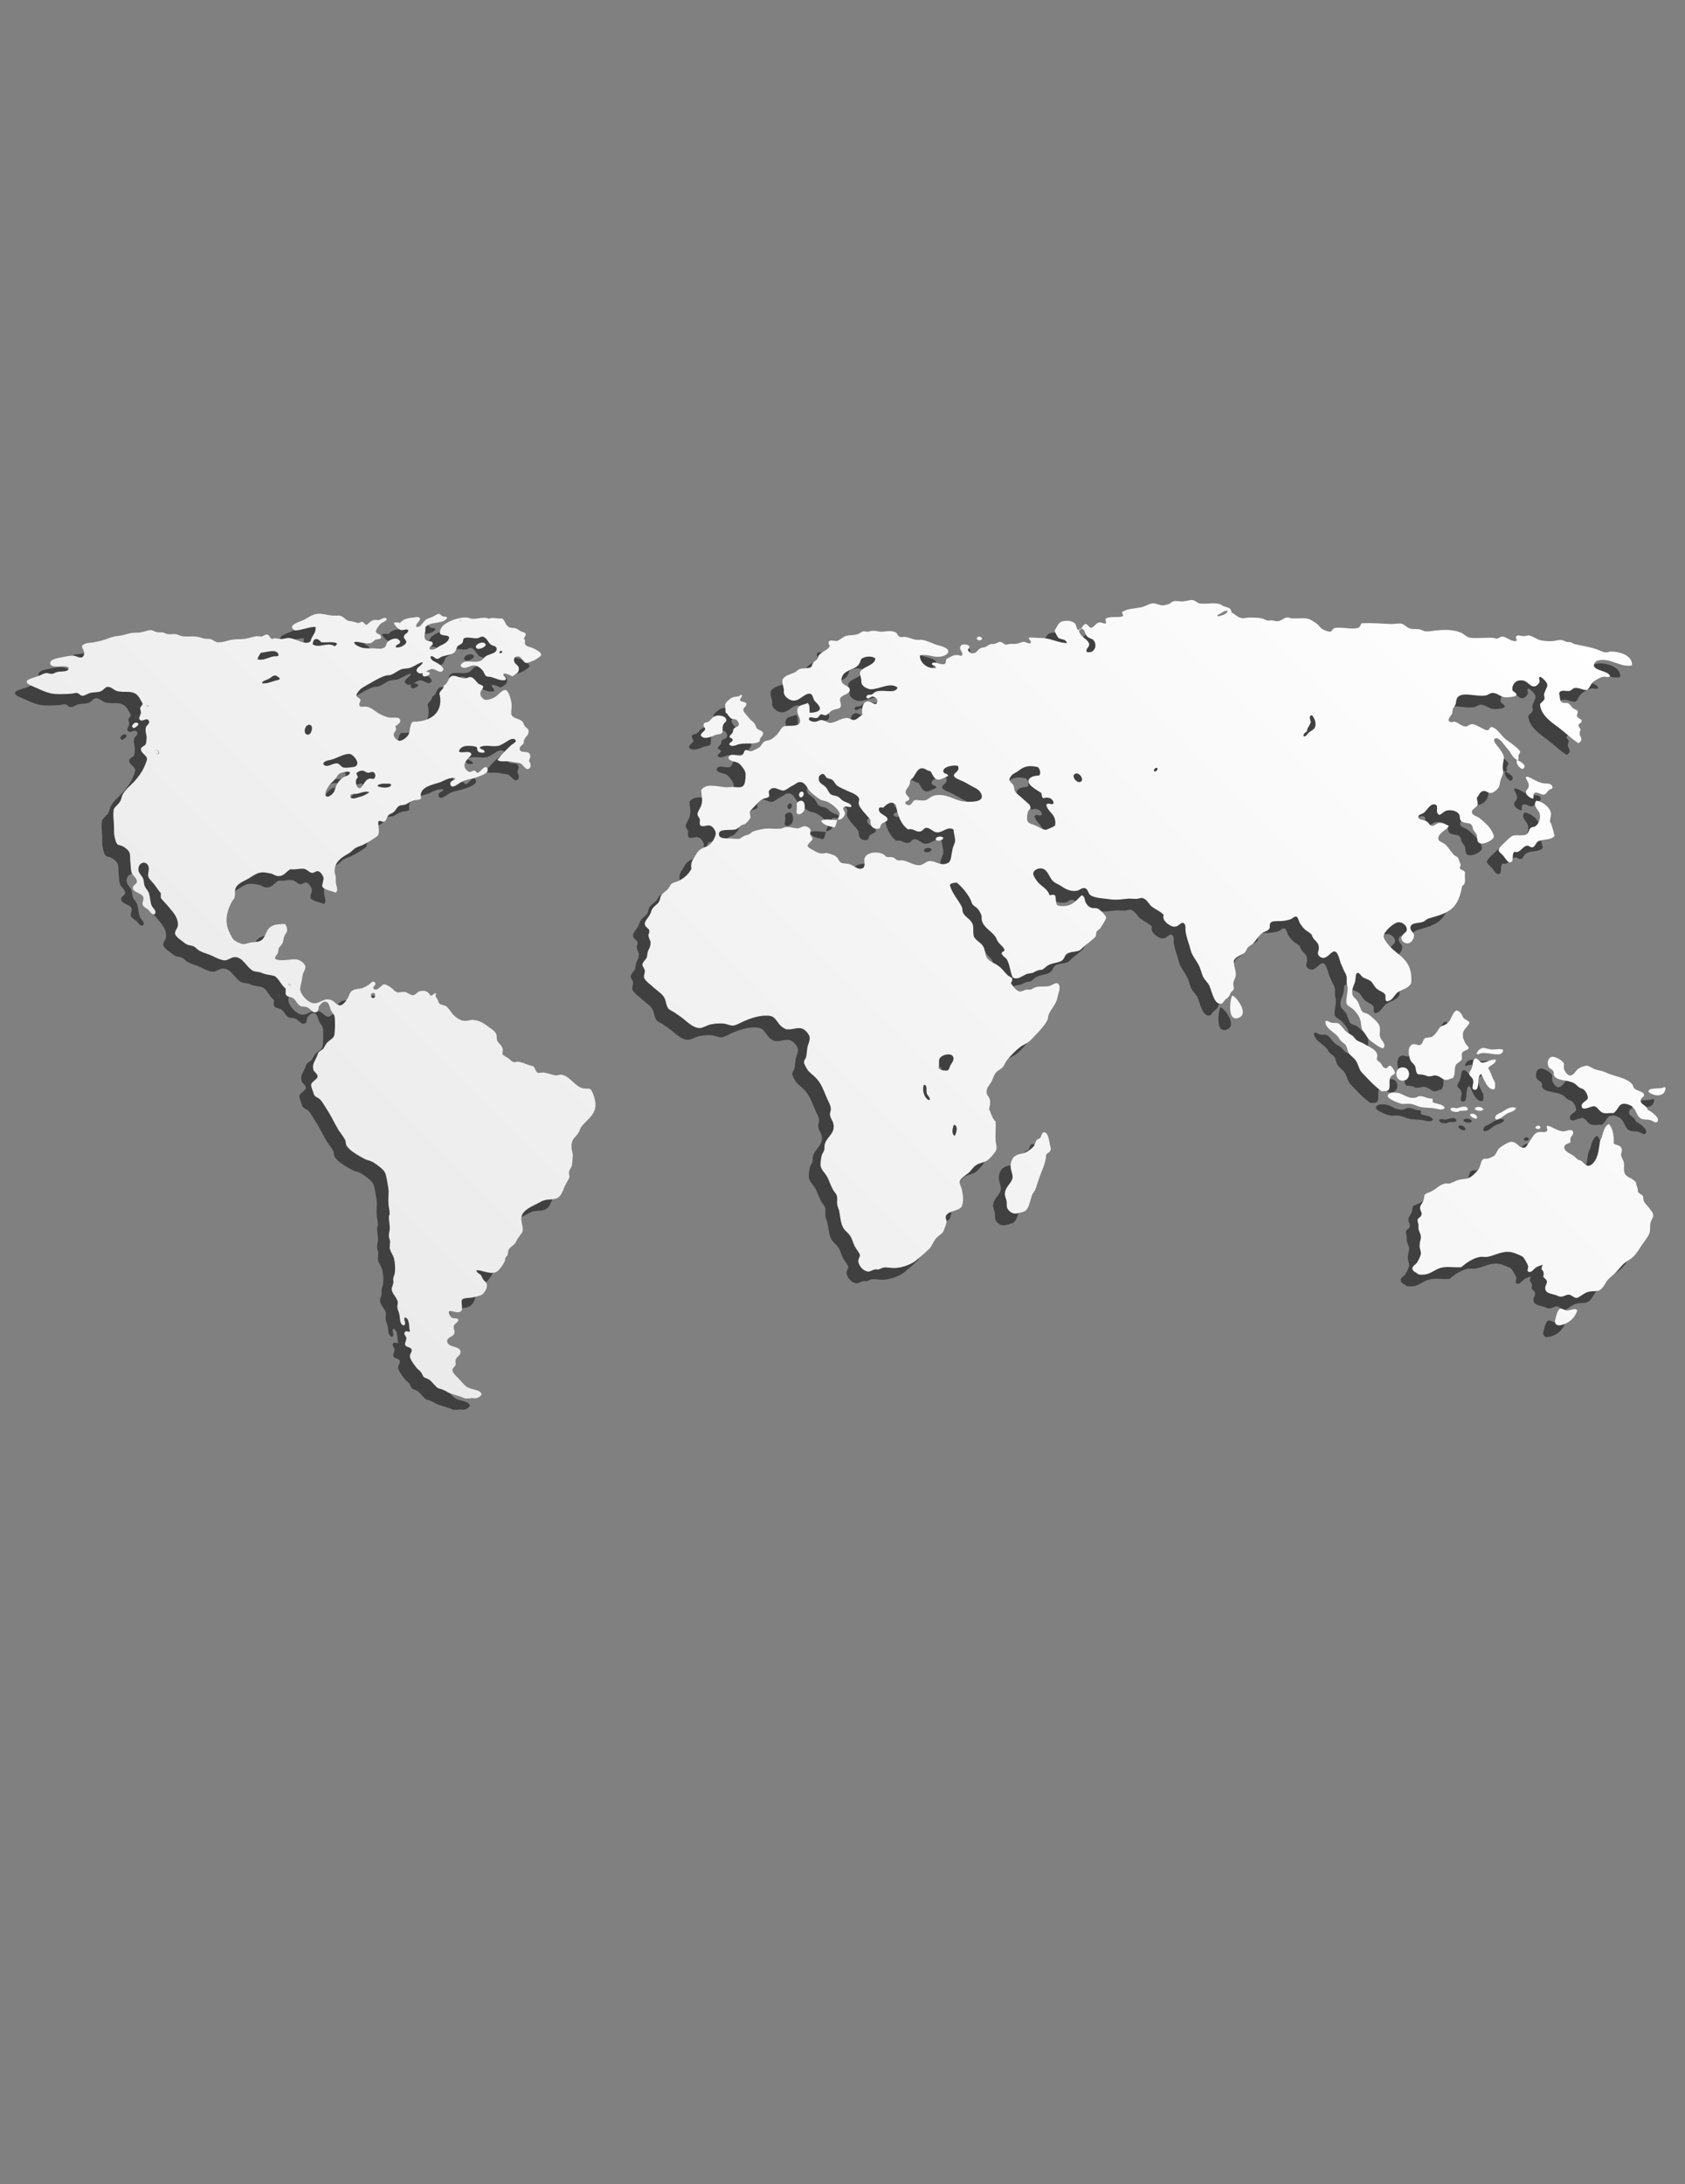 <?xml version="1.0" encoding="utf-8"?>
<!-- Generator: Adobe Illustrator 21.0.2, SVG Export Plug-In . SVG Version: 6.00 Build 0)  -->
<svg version="1.1" id="Layer_3" xmlns="http://www.w3.org/2000/svg" xmlns:xlink="http://www.w3.org/1999/xlink" x="0px" y="0px"
	 viewBox="0 0 416 539" style="enable-background:new 0 0 416 539;" xml:space="preserve">
<rect x="0" y="0" width="416" height="539" fill="#808080" stroke="none"/>
<style type="text/css">
	.st0{clip-path:url(#SVGID_2_);}
	.st1{opacity:0.5;}
	.st2{fill:url(#SVGID_3_);}
	.st3{fill:url(#SVGID_4_);}
	.st4{fill:url(#SVGID_5_);}
	.st5{fill:url(#SVGID_6_);}
	.st6{fill:url(#SVGID_7_);}
	.st7{fill:url(#SVGID_8_);}
	.st8{fill:url(#SVGID_9_);}
	.st9{fill:url(#SVGID_10_);}
	.st10{fill:url(#SVGID_11_);}
	.st11{fill:url(#SVGID_12_);}
	.st12{fill:url(#SVGID_13_);}
	.st13{fill:url(#SVGID_14_);}
	.st14{fill:url(#SVGID_15_);}
	.st15{fill:url(#SVGID_16_);}
	.st16{fill:url(#SVGID_17_);}
	.st17{fill:url(#SVGID_18_);}
	.st18{fill:url(#SVGID_19_);}
	.st19{fill:url(#SVGID_20_);}
	.st20{fill:url(#SVGID_21_);}
	.st21{fill:url(#SVGID_22_);}
	.st22{fill:url(#SVGID_23_);}
	.st23{fill:url(#SVGID_24_);}
	.st24{fill:url(#SVGID_25_);}
	.st25{fill:url(#SVGID_26_);}
	.st26{fill:url(#SVGID_27_);}
	.st27{fill:url(#SVGID_28_);}
	.st28{fill:url(#SVGID_29_);}
	.st29{fill:url(#SVGID_30_);}
	.st30{fill:url(#SVGID_31_);}
	.st31{fill:url(#SVGID_32_);}
	.st32{fill:url(#SVGID_33_);}
	.st33{fill:url(#SVGID_34_);}
	.st34{fill:url(#SVGID_35_);}
	.st35{fill:url(#SVGID_36_);}
	.st36{fill:url(#SVGID_37_);}
	.st37{fill:url(#SVGID_38_);}
	.st38{fill:url(#SVGID_39_);}
	.st39{fill:url(#SVGID_40_);}
	.st40{fill:url(#SVGID_41_);}
</style>
<g>
	<defs>
		<polygon id="SVGID_1_" points="389.3,336.7 43.1,424.4 -24.2,125 440.2,125 428.7,303.3 		"/>
	</defs>
	<clipPath id="SVGID_2_">
		<use xlink:href="#SVGID_1_"  style="overflow:visible;"/>
	</clipPath>
	<g class="st0">
		<g class="st1">
			<path d="M430.2,321.4c0.5,0,1.2-0.5,1.6-0.1c-0.3,0.7-0.8,1.4-1.6,1.7c-0.3,0.2-0.8,0.1-1.2,0.2c-0.7,0.3-1,1-1.6,1.5
				c-0.6,0.5-1.3,0.9-1.9,1.2c-0.6,0.4-1.4,1.1-2.1,0.6c0.1-1,1.1-1,1.3-1.7c0-0.6-0.5-0.6-0.5-1.2c1.1-1,2.9-1.7,3.2-3.8
				c0.1-0.9-0.6-2.9,0.5-3c1.3-0.1,0.6,1.3,0.7,2.1c0,0.3,0.3,0.5,0.5,0.9C429.4,320.6,429.4,321.2,430.2,321.4z"/>
			<path d="M422.2,326.3c-0.5,1.4-2.5,2.1-3.8,3c-0.4,0.3-0.7,0.9-1.2,1.1c-0.6,0.3-1.4,0.2-2.1,0.5c-1.1,0.5-1.9,1.5-2.9,2.1
				c-1,0.6-2.4,1.5-3.5,1.6c-1.2,0.1-3.5-0.7-2-1.8c0.6-0.5,2-1.1,2.7-1.4c2.3-1.2,5.6-2,7.6-3.4c1.1-0.8,2.1-1.6,3.1-2.3
				C420.8,325.4,421.6,326.3,422.2,326.3z"/>
			<path d="M408,271.2c0.3-0.1,0.3,0.1,0.4,0.2c-0.1,1.2-0.8,1.9-2.3,1.8c-0.7-0.1-1.8-0.6-1.9-0.9C404,271.1,407.2,271.8,408,271.2
				z"/>
			<path d="M403.9,276.8c0.6,0.2,3.2,2,2.4,2.9c-0.5,0.5-1.1-0.2-1.8-0.4c-1-0.2-1.8,0-2.5-0.5c-0.8-0.6-1-2-1.8-2.7
				c-0.4-0.4-1.5-0.9-2.3-0.8c-1.3,0.1-1.3,1.6-2.5,2.3c-1.1-0.1-1.8,0.2-2.6-0.1c-0.9-0.3-1.3-1.5-2.1-1.6
				c-0.8-0.1-2.8,1.3-3.1,0.1c-0.3-1,1.4-1.4,1.5-2.1c0.1-0.7-0.6-1.8-1-2.1c-0.3-0.3-0.8-0.3-1.2-0.6c-0.4-0.3-0.7-0.7-1.2-1
				c-1.7-0.9-4.4-0.5-5-2c-0.1-0.3,0.1-0.5-0.1-0.9c-0.2-0.5-0.8-0.6-1.1-1c-0.6-1-0.2-2.5,0.8-2.6c0.9-0.1,2.7,1,2.9,1.7
				c0.1,0.4-0.1,0.7,0,1.2c0.1,0.5,0.8,1.7,1.5,1.7c0.9,0.1,1.4-1.2,2.1-1.7c0.5-0.3,1.4-0.7,2.1-0.7c0.7,0.1,1.2,0.6,2,0.9
				c0.6,0.2,1.3,0.3,2,0.5c0.6,0.2,1.1,0.5,1.7,0.7c2,0.7,4.3,1.1,5.4,2.4c0.3,0.3,0.3,0.9,0.7,1.2c0.3,0.4,2.3,0.7,2.3,1.5
				c0,0.6-0.8,0.6-0.8,1.2C402,275.5,403.6,275.5,403.9,276.8z"/>
			<path d="M386.5,326.2c-0.2,1-1,2.2-2.1,2.9c-0.7,0.5-3.1,1.6-3.4,0.1c-0.1-0.4,0.5-2.3,0.7-2.7c0.6-1.2,1.2-0.4,2.1-0.2
				C384.9,326.3,385.8,325.6,386.5,326.2z"/>
			<path d="M380.1,206.3c0.3,1,0.6,2,0.8,2.9c-0.9,1.1-2.7,0.7-4,1.3c-0.6,0.3-0.8,1.3-1.4,1.5c-0.5,0.1-0.9-0.4-1.3-0.4
				c-1.2,0-1.8,2-3.2,1.5c-0.8,0.5,0,2.4-1,2.6c-0.7,0.1-1.1-0.8-1.6-1.4c-0.5-0.7-1.3-1.1-1.3-1.6c0-0.6,1.2-1.6,1.6-2
				c0.5-0.5,1.4-1.4,2-1.6c1.1-0.2,2.2,0.1,3.1-0.2c0.7-0.3,0.8-1.4,1.2-1.7c0.3-0.2,0.7-0.2,1-0.3c0.8-0.4,1.6-1.8,1.2-3.3
				c-0.3-0.9-1.8-1.9-0.8-3.1c1.5,0.2,3.4,1.6,3.6,3.1c0.1,0.6-0.2,1.1-0.2,1.7C379.6,205.5,379.9,205.9,380.1,206.3z"/>
			<path d="M380.4,197.3c-0.2,0.4-0.6,0.3-0.9,0.6c-0.3,0.2-0.7,1-1.2,1.1c-0.7,0.1-1.4-0.6-2.1-0.5c-0.8,0.2-0.3,0.8-0.6,1.5
				c-0.7-0.1-1.8-0.9-1.8-1.6c0-0.5,0.6-0.8,0.7-1.3c0.2-0.9-0.4-1.4-0.7-2.3c0-0.1,0.1-0.1,0.1-0.2c0.8-0.2,2.4,1.3,4.2,1.6
				C379.4,196.3,380.4,196.2,380.4,197.3z"/>
			<path d="M377.4,281c0.1,0.7-1.1,0.6-1.2,0.2C376.2,280.6,377.2,280.5,377.4,281z"/>
			<path d="M371.6,190.4c0.8,0.4,2.8,1.4,1.4,2.3C372.2,192.4,371.3,191.3,371.6,190.4z"/>
			<path d="M367.8,277.4c0.9-0.5,2-1.6,3.6-1.1c-0.4,1-1.6,1-2.4,1.5c-0.8,0.5-1.5,1.3-2.5,1.4c-0.1-0.1-0.2-0.3-0.3-0.3
				C366.2,277.9,367.2,277.7,367.8,277.4z"/>
			<path d="M365.6,261.9c1,0,1.9-0.3,2.6,0.1c-0.1,2.1-3.3,0.5-5.4,0.8c-0.5,0.1-0.6,0.4-1.1,0.2c0-0.7,0.8-1.4,1.6-1.5
				C363.8,261.5,364.7,261.9,365.6,261.9z"/>
			<path d="M366.4,264.4c0.1,1.1-1.5,1.3-1.9,2.1c0.7,1,1,2.5,1.7,3.5c0,0.6,0.1,1.5-0.2,1.7c-1.7,0.3-2.6-2.7-3.2-3.7
				c-1.3,0.2-0.1,4.3-1.8,3.8c-0.8-0.2,0-1.4-0.2-2.3c-0.2-0.8-0.9-1-1-1.6c0-0.5,0.6-1,0.7-1.6c0.3-0.7,0.1-2.2,1-2.2
				c0.4,0,1,0.9,1.3,1C363.8,265.4,365,264.2,366.4,264.4z"/>
			<path d="M363.4,276.7c-0.3,0.6-2,0.3-2.1-0.2C361.5,275.8,363.2,276,363.4,276.7z"/>
			<path d="M361.8,278.7c-0.1,0.1-0.2,0.2-0.3,0.3c-0.6-0.2-1.3-0.4-1.5-1C360.4,277.4,361.8,277.9,361.8,278.7z"/>
			<path d="M359.6,276.6c-0.4,0.6-1.9,0-2.4,0.6c-0.9,0-1.7,0-1.9-0.7c0.2-0.6,1-0.2,1.6-0.2C357.9,276.1,359.3,275.4,359.6,276.6z"
				/>
			<path d="M347.9,308.2c0-0.7-0.5-1.4-0.6-2.1c0-0.3,0-0.6,0-1c-0.1-0.5-0.3-0.9-0.2-1.2c0.1-0.5,0.8-0.6,0.9-1.1
				c0.3-0.8-0.3-0.9-0.3-1.8c0-0.7,0.5-1,0.8-1.8c0.2-0.4,0.2-1.1,0.3-1.4c0.2-0.4,1.1-0.6,1.5-0.8c1.3-0.6,2.3-1.8,3.5-2
				c0.3-0.1,0.8,0,1,0c0.7-0.1,1.7-0.8,2.7-1c1-0.2,1.9-0.1,2.6-0.6c0.8-0.5,2-1.7,2.3-2.5c0.4-0.9,0.3-1.7,1-2
				c0.4-0.1,0.7,0,1.1-0.1c0.4-0.1,1.2-0.5,1.5-0.7c0.6-0.5,0.7-1.4,1.3-1.9c0.5-0.4,1.3-0.9,1.9-1.2c0.4-0.2,1-0.4,1.3-0.3
				c1.2,0.1,1.7,1.7,3,1.4c0.5-0.1,0.9-1.1,1.3-1.6c0.6-0.8,1-2,2.1-2.2c0.8-0.2,1.8,0.3,2.2-0.4c0.1-0.5-0.4-0.8,0-1.2
				c1,0.1,2.6,1.4,4,1.4c0.8,0,2.2-0.9,2.4,0.3c0.1,0.5-0.6,0.9-0.7,1.5c-0.1,0.4,0.2,0.6-0.1,1c-0.7,0.3-1.4,0.4-1.4,1.2
				c0,0.9,1.3,1.4,2.1,1.9c0.6,0.4,1,0.9,1.3,1.1c0.3,0.1,0.7,0.2,0.8,0.3c0.5,0.3,0.9,1.1,1.7,1.2c0.8,0,1.7-1,2.1-2.1
				c0.5-1.2,0.6-2.6,0.8-3.9c0.1-0.4,0.4-0.8,0.5-1.2c0.3-1.1,0.7-2.7,1.7-3.1c1,1,1.3,3.1,1.2,4.8c0.7,0.5,1.8,0.3,2,1.5
				c0.1,0.4-0.2,0.9-0.2,1.3c0.1,0.7,0.6,1.3,0.7,1.9c0.2,1.1-0.2,2,0.3,2.8c0.6,1,1.9,1,2.7,2.1c0,0.7,0.3,0.9,0.4,1.5
				c0.1,0.3,0,0.7,0.1,0.8c0.3,0.6,1,0.6,1.2,1.1c0.1,0.2,0.1,0.7,0.2,1.1c0.2,0.6,0.8,1.1,1.2,1.6c0.4,0.6,1,1.2,1.1,1.7
				c0.2,0.8-0.4,1.4-0.6,2.1c-0.2,0.8,0,1.9-0.3,2.7c-0.4,1-1.3,2-2.1,3.2c-0.6,1-1.4,2.2-2.3,2.9c-0.5,0.4-1.1,0.7-1.6,1.1
				c-0.8,0.6-1.4,1.5-2.1,2.2c-0.7,0.8-1.6,1.4-2.2,2.1c-0.8,1-1.3,2.6-2.7,2.7c-0.8,0.1-1.6,0-2.4,0.3c-1.2,0.5-2,1.4-2.6,1.4
				c-0.6,0-1.2-0.7-1.8-0.8c-0.7-0.1-1.2,0.5-2.1,0.5c-0.4,0-0.6-0.2-1.2-0.4c-1.2-0.4-2.5-0.4-2.6-1.6c-0.1-0.7,0.4-1,0.4-1.7
				c0-0.6-0.7-0.8-0.9-1.3c0.2-0.6,0.2-1.3-0.4-1.7c0-0.5,0.1-0.9,0.3-1.2c-0.5,0.2-1.1,0.3-1.7,0.7c-0.6,0.4-1,1.2-1.7,1.1
				c-0.7-0.2-0.2-0.9-0.2-1.4c-0.1-0.4-1-2.1-1.4-2.4c-0.5-0.3-2.2-1-2.8-1.1c-2.5-0.4-4.2,1-6.2,1.2c-0.5,0-1.1-0.1-1.6,0
				c-1.7,0.3-3.5,1.6-4.5,2.5c-1.7,0.2-3.4-0.3-5.2,0.2c-1.7,0.5-2.7,2-5.4,1.6c-0.5-0.5-1.5-0.7-1.5-1.5c0-0.6,0.9-1,1.2-1.5
				c0.3-0.5,0.9-1.6,0.9-2.3c0-0.5-0.4-1.2-0.3-1.9C347.6,309.3,347.9,308.7,347.9,308.2z"/>
			<path d="M346.5,273.8c0.4-0.1,0.8-0.4,1.2-0.4c1,0,1.9,0.7,3,0.6c0.2,0.3,0.1,0.5,0.1,0.9c1,0.5,2.5,0.4,3,1.4
				c-0.7,0.8-1.8,0.2-2.7,0.1c-0.8-0.1-1.7-0.1-2.6-0.2c-1.2-0.1-2.2-0.8-3.3-0.9c-0.7-0.1-1.4,0.1-2,0c-0.7-0.1-3.5-1.2-3.5-1.9
				c0-0.8,1.2-1,2.4-0.8C343.6,272.8,344.6,274.1,346.5,273.8z"/>
			<path d="M348.8,268.1c-0.6-0.2-1.2-0.1-1.5-0.2c-0.6-0.3-0.5-1.3-0.7-1.9c-0.2-0.6-0.9-0.9-1.2-1.6c-0.5-1.1-0.8-3.6,0.7-3.9
				c0.6-0.1,1.2,0.3,1.6,0.2c0.8-0.2,0.7-1.2,1.3-1.7c0.4-0.2,1-0.1,1.6-0.3c0.5-0.2,0.9-0.7,1.3-1.2c0.3-0.4,0.6-1.1,1.1-1.4
				c0.5-0.3,1-0.3,1.4-0.7c1.1-0.8,1.1-2,2-3c0.7-0.8,1.9,0.8,2,1.5c0.4,0.5,1.2,0.7,1.6,1.2c-0.5,1.5-1.9,1.6-1.6,3.6
				c0,0.3,0.3,1,0.5,1.4c0.2,0.5,0.9,1,0.9,1.3c-0.1,0.6-1.3,0.6-1.6,1.2c-0.3,0.6,0,0.6-0.1,1.6c-0.3,0.7-1.3,0.8-1.6,1.7
				c-0.3,1,0.1,2.2-0.7,3c-0.5,0-1.1,0.5-1.8,0.4c-0.7-0.1-1.4-1.1-2.6-1.1c-0.4,0-1,0.3-1.4,0.2
				C349.6,268.6,349.3,268.3,348.8,268.1z"/>
			<path d="M343.4,266.3c2.1,0,2.1,3.3,0,3.3C341.3,269.6,341.3,266.3,343.4,266.3z"/>
			<path d="M340.4,265.9c0.3,0,1.2,1.3,1.2,1.7c0,0.6-0.9,0.5-1.2,1.3c-0.4,1.2,0.2,2.5-0.5,3.1c-0.4,0.2-1.1,0.2-1.6,0.2
				c-1.5-1.1-2.7-2.3-4-3.7c-0.5-0.5-1-1-1.3-1.5c-0.4-0.8-0.6-1.7-1.1-2.4c-0.4-0.6-1.2-1.1-1.7-1.8c-0.3-0.6-0.4-1.3-0.7-1.9
				c-0.3-0.5-0.9-0.7-1.3-1.2c-0.3-0.3-0.4-0.7-0.7-1c-1-1.2-3-1.9-3.1-3.7c0.4-0.5,0.9,0.2,1.6,0.3c0.5,0.1,1.1,0,1.5,0.1
				c0.7,0.3,1.3,1.4,2.1,2.1c0.4,0.4,1,0.6,1.5,1c0.5,0.4,0.8,1,1.2,1.2c0.5,0.3,1.3,0.5,2,1c1,0.6,2.7,1.2,2.9,2.5
				c0.1,0.3-0.1,0.8-0.1,1.1c0.1,0.4,0.7,0.6,1,1c0.4,0.5,0.5,1.1,1.1,1.2C339.7,266.7,339.7,265.8,340.4,265.9z"/>
			<path d="M301.4,248.6c0.7,0.2,3.1,3.1,2.4,4.7c-0.2,0.5-1,1-1.8,0.9c-1.6-0.3-1.3-3.9-0.8-5.4
				C301.2,248.7,301.3,248.6,301.4,248.6z"/>
			<path d="M246.6,290.3c0.1-0.7,0.5-1.8,1.1-2.1c0.8-0.6,1.8-0.5,2.6-0.9c0.6-0.3,1.5-0.9,2-1.5c0.4-0.5,0.4-1.1,0.7-1.5
				c0.2-0.3,0.7-0.3,1-0.7c0.2-0.3,0.2-0.8,0.6-1.2c1.1-0.5,1.5,1.6,1.7,3c0.1,0.4,0.3,0.9,0.2,1.2c-0.1,0.7-0.8,0.8-1.1,1.2
				c-0.1,1.8-0.8,3.4-1.4,4.9c-0.5,1.3-0.9,2.7-1.3,3.8c-0.2,0.4-0.5,0.7-0.7,1.1c-0.6,1.4-0.8,3.6-1.9,4.2
				c-0.4,0.2-1.9,0.6-2.3,0.6c-1,0-1.9-0.8-2.1-1.6c-0.1-0.5,0-1-0.1-1.5c-0.1-0.7-0.5-1.2-0.4-2c0.2-1.7,1.8-2.5,1.9-3.9
				C247.1,292.4,246.5,291.4,246.6,290.3z"/>
			<path d="M206.9,173c0.1,1.4-2.1,1.2-2.4,2.4c-0.1,0.5,0.3,1.2,0.2,1.7c-0.2,0.9-1,0.6-2.1,1.1c-0.5,0.2-1.1,1.1-1.6,1.2
				c-0.5,0.1-0.9-0.3-1.2-0.2c-0.5,0.1-0.4,0.8-1.2,0.9c-0.6,0.1-1.7-0.6-1.8,0.2c0,0.5,1,0.8,1.6,0.7c0.5,0,0.9-0.4,1.4-0.4
				c1,0,1.6,0.7,2.2,0.7c1.4,0,2.8-1.3,4.3-1.2c0.7,0.1,1.1,0.5,1.6,0.5c0.8-0.1,1.5-1,2.1-1.3c-0.2-1.4,0-3.2,1.3-3.3
				c0.9-0.1,2.2,1.5,2.4,0c0.1-0.7-0.7-1.2-1.2-1.2c-0.5,0-1.1,0.9-1.5,0.2c0-0.8,0.8-0.6,1.3-0.7c0.3-0.1,0.6-0.5,1-0.7
				c2-0.7,4.7,0.7,5.4-1c-1.7-1.5-4.7,0.5-6.7,0.4c-0.8-0.1-2-0.7-2.2-1.5c-0.1-0.3,0-0.6-0.1-1.1c-0.1-0.5-0.3-1.1-0.3-1.4
				c0.1-1.5,3.8-1.8,3.8-3.6c-0.7-0.7-2.8-0.6-3.5,0.2c-0.2,0.3-0.2,0.8-0.6,1.3c-0.7,1.1-3.1,1.3-3.9,2.6c-0.2,0.3-0.5,1.1-0.3,1.6
				C205.1,172,206.8,172.2,206.9,173z M187.2,253.6c-2.4-0.3-4.8,0.6-6.4,1.3c-0.9,0.4-1.9,1-2.7,1.1c-0.8,0-1.6-0.4-2.3-0.5
				c-1-0.1-2.2,0-3.2,0.2c-0.9,0.2-1.8,0.8-2.6,0.9c-1.6,0.1-3.1-1.4-4.1-2.2c-0.6-0.5-1.2-0.9-1.8-1.3c-0.6-0.5-1.4-0.8-1.9-1.2
				c-0.6-0.6-0.6-1.7-1-2.6c-0.4-1-1.6-1.7-2.6-2.6c-0.7-0.7-2.3-1.7-2.5-2.6c-0.1-0.5,0.2-1,0.2-1.5c0-0.7-0.6-1.1-0.6-1.6
				c0-0.7,0.9-1.3,1.1-1.9c0.1-0.3,0.1-0.8,0.2-1.2c0.2-0.8,0.8-1.3,0.7-2.6c-0.1-0.5-0.5-0.9-0.5-1.6c0-0.4,0.3-0.7,0.2-1.1
				c-0.1-0.7-1-0.8-1.1-1.6c-0.1-0.8,0.8-1.5,1.3-2.5c0.2-0.4,0.4-1.1,0.6-1.4c0.5-0.7,1.2-1,1.6-1.7c0.3-0.5,0.3-1.3,0.6-1.6
				c0.3-0.5,0.9-0.8,1.5-1.4c0.5-0.5,0.7-1.2,1-1.4c0.4-0.3,1-0.4,1.5-0.6c1.5-0.7,2.6-1.6,3.4-3.1c-0.2-1.3,0.1-1.9,0.7-2.8
				c0.5-0.8,0.9-1.7,1.7-2.1c1-0.6,2-0.6,2.7-1.7c0.4-0.5,0.9-1.5,0.9-2.1c0-0.8-0.8-1.9-1.6-2c-0.7-0.1-1.9,0.6-2.3-0.2
				c-0.1-0.3,0-0.9,0-1.2c-0.1-0.5-0.6-0.9-0.6-1.3c0-0.8,0.8-1.6,1-2.5c0.3-1.2,0-2.1-0.1-3.5c1.2-1.8,3.7-0.9,6.3-0.7
				c0.4,0,0.8-0.1,1.2-0.1c1.5,0,2.7,0.5,3.2-0.8c0.2-0.5,0.4-2.3,0.2-2.8c-0.1-0.6-1.2-2-1.7-2.3c-0.8-0.5-2-0.3-2.5-1.2
				c0.4-1.6,2.2-0.3,3.3-0.7c0.6-0.2,0.5-1.2,1-1.3c0.3-0.1,0.8,0.3,1.2,0.3c0.4,0,1.8-0.7,2.2-1c0.5-0.4,0.7-1.1,1.2-1.4
				c0.3-0.2,0.7-0.2,1.1-0.3c0.7-0.3,1.6-0.9,2.1-1.5c0.7-0.8,1-1.8,1.8-2c1.1-0.2,3.6,0.2,3.8-1c0.2-1.2-1-2.1-0.6-3.3
				c0.3-1,1.2-0.8,2.5-1.4c0.6,0.4,0.4,1.6,0.5,2.4c0.8,0,2.3-0.2,2.5-0.9c0.2-0.8-1.1-1.7-1.4-2.2c-0.3-0.6-0.4-1.5-1-1.6
				c-1.3-0.2-2.5,1.7-4,1.7c-1,0-2.1-0.8-2.4-1.6c-0.2-0.4,0-0.9-0.1-1.3c-0.1-0.7-0.5-1.4-0.3-2.3c0.6-1.1,2.1-1.3,3.1-1.8
				c0.4-0.2,0.7-0.7,1.2-0.8c0.7-0.3,1.8,0,2.6-0.4c0.5-0.3,0.3-0.7,0.7-1.2c0.2-0.3,0.7-0.5,1-0.9c0.2-0.3,0.2-0.7,0.4-0.9
				c0.7-0.9,2-1.2,2.6-2.1c0.2-0.4-0.4-0.6-0.2-1.2c0.3-0.6,1.3-0.2,1.9-0.2c0.8-0.1,1.6-1.1,2.5-1.3c0.9-0.2,1.9-0.1,2.8-0.4
				c0.5-0.2,1-0.7,1.5-0.7c0.2,0,0.7,0.1,0.9,0.1c0.3,0,0.7-0.2,1.1-0.2c0.6-0.1,1.4,0.1,2.1,0.2c1.3,0,2.5-0.4,3.6,0.1
				c0.6,0.2,0.5,0.9,1.2,1.2c0.4,0.1,0.9-0.1,1.4,0c0.8,0.1,1.7,0.6,2.7,0.7c0.4,0,0.8,0,1.2,0c1.2,0.1,2.5,0.8,3.6,1.2
				c1,0.3,3,0.7,3,1.6c0,1.1-1.8,1.4-2.6,1.4c-1.3,0-3-0.8-4.4-0.3c0,1.9,2,3.3,3.9,3.1c0.2-0.9-1-0.4-0.9-1.2
				c0.8-0.6,1.8,0.4,3,0.2c0.5-0.1,0.4-0.8,0.5-1.2c1-0.6,2.2-1.5,3.7-0.8c0.1-0.1,0.2-0.3,0.3-0.3c0.1-0.9-1-1.4-0.4-2.2
				c0.3-0.6,1.8-0.4,2.1,0.1c0.1,0.6-0.4,0.5-0.3,1c0.3,0.7,1,0.8,1.3,0.7c0.8,0,1-0.8,1.7-1.2c0.3-0.2,0.8-0.2,1.2-0.3
				c0.5-0.2,0.9-0.6,1.2-0.7c0.3-0.1,0.7,0,1.1-0.1c0.5-0.1,1-0.5,1.4-0.5c0.5,0,0.9,0.6,1.5,0.7c0.3,0,0.7-0.2,1.2-0.2
				c0.4,0,0.8,0,1.2,0c0.8-0.1,1.3-0.5,2-0.5c0.5,0,1.2,0.6,1.6,0.3c0.5-0.5-0.7-0.9-0.3-1.4c1.3,0.1,2.6,0.1,3.9,0.2
				c1.9,0.3,3.7,1.2,5.4,1.2c-0.2-1.1-1.5-0.8-2.1-1.3c-0.2-0.2-0.9-1.4-0.9-1.7c0-0.2,0.9-1.8,1.2-2c0.7-0.7,3.1-0.7,3.8,0.2
				c0.5,0.6,0.3,1.6,1,1.6c0.6,0,0.9-1.4,1.6-1.5c0.6,0,0.8,0.9,1.4,0.9c0.7,0,1.2-1.3,2.1-1.3c0.5,0,0.6,0.2,1.4,0.3
				c0.5-0.3-0.2-0.8,0.1-1.2c0.9-0.7,3-0.2,4.2-0.6c0.3-0.4-0.4-0.7-0.1-1.1c1-0.7,2.7-0.8,4.5-1.1c1.1-0.2,2.1-0.9,2.9-1
				c0.9-0.1,1.7,0.5,2.5,0.5c0.5,0,1-0.2,1.5-0.3c0.5-0.2,0.8-0.6,1.2-0.7c0.7-0.2,1.6,0.1,2.5,0c0.9-0.1,1.7-0.4,2.3-0.3
				c0.6,0.1,1.1,0.7,1.6,0.8c1.7,0.3,3.5-0.3,5.1,0.2c0.3,0.1,0.6,0.4,0.9,0.5c1.1,0.4,1.8,0.3,2,1.6c0.8,0.3,1.3,1.1,2.3,1.3
				c0.7,0.2,1.3-0.1,2.1-0.1c1,0,2.2,0,3,0.2c0.5,0.1,0.9,0.4,1.3,0.5c0.3,0.1,0.8,0,1.2,0c0.5,0,1,0.3,1.4,0.2
				c0.9,0,1.5-0.8,2.2-0.9c0.4-0.1,0.9,0.1,1.2,0.2c1.4,0.1,3-0.2,4.1,0.1c0.6,0.1,1.6,0.8,2.3,1.3c0.5,0.4,0.8,1,1.2,1.2
				c0.4,0.3,1.5,0.7,2,0.7c0.5-0.1,0.5-0.7,1.1-0.9c1.6-0.4,4.5,0.5,5.9-0.1c0.5-0.2,0.4-0.8,0.8-1.1c2.5-0.1,4.9,0.1,7.3,0.2
				c0.8,0,1.7-0.2,2.4-0.1c0.8,0.1,1.4,1,2.2,1.2c0.5,0.2,1.5,0.1,2.3,0.2c0.5,0.1,1,0.4,1.4,0.5c0.9,0.1,1.7-0.1,2.6-0.2
				c1.9-0.2,4.3-0.3,6.2,0.5c1,0.4,1.4,1.2,2.5,1.3c1.5,0.2,3.9-0.1,5.4,0c0.4,0,0.7,0.2,1,0.2c0.5,0,0.8-0.5,1.5-0.5
				c0.8,0,2.1,1.3,3.3,1.1c0.5-0.3-0.4-0.8,0.1-1.2c0.5-0.4,1.1,0,1.8,0c0.4,0,0.9-0.2,1.2-0.2c0.9,0.1,1.8,0.9,2.9,1.2
				c0.9,0.2,2.1,0.3,3.2,0.2c0.8-0.1,1.5-0.4,2.2-0.2c0.4,0.1,0.7,0.3,1.1,0.4c0.4,0.1,0.7,0,1,0.1c0.3,0.1,0.5,0.3,0.8,0.4
				c1.5,0.4,3.6,0.7,5.2,1.2c1,0.3,1.9,0.9,2.7,0.9c0.4,0,0.7-0.2,1.2-0.2c2.5,0,5.4,1.1,5.2,3.4c-2.9,0.6-5.4-2-8.4-1.2
				c-0.5,0.1-1,0.7-1,1.2c0.1,1.4,3.7,1.3,4,2.7c-0.6,0.4-1.2,0-1.7,0.1c-0.7,0.1-2,0.9-2.5,1.3c-0.6,0.5-1,1.9-1.6,2
				c-0.7,0.1-1.9-0.7-3-0.5c-0.4,0.1-0.8,0.6-1.2,0.7c-0.9,0.2-2.1-0.5-2.6,0.6c0.3,0.8,0.1,1.8,0.7,2.2c0.4,0.3,0.9,0.1,1.4,0.2
				c0.6,0.2,0.9,0.9,1.4,1.3c0.4,0.3,0.8,0.3,1.1,0.7c0.1,0.6-0.2,0.7-0.2,1.1c0.1,0.7,1.2,0.8,1.2,1.3c0,0.6-0.7,0.5-0.8,1.1
				c-0.1,0.4,0.4,0.5,0.5,1c0,0.3-0.3,0.7-0.2,1.1c0,0.5,0.5,0.9,0.4,1.4c0,0.4-0.4,0.7-0.7,0.9c-1.6-1-3-2.4-4.7-3.7
				c-1.7-1.3-4.5-3-4.8-5.8c0-0.4,0.9-0.8,1.1-1.4c0.1-0.3-0.1-0.6-0.1-1c0.1-1,0.9-1.9,0.8-2.5c0-0.6-1.2-1.8-1.8-2
				c-0.5,0.3,0,0.8-0.1,1.2c-0.1,0.5-0.7,1.1-1.2,1.2c-1.6,0.1-1.7-2-4.2-1.4c-0.6,0.2-1.5,1.1-1.3,2.3c0.1,0.4,1.1,0.7,1,1.2
				c-0.1,0.5-2.2,0.6-2.7,0.6c-1.3-0.1-2-1.1-3.2-1.1c-0.6,0-1.1,0.5-1.6,0.6c-2.6,0.5-6.5-1.3-7.3,1c-0.1,0.3-0.1,0.7-0.2,1.1
				c-0.2,0.5-0.5,0.9-0.7,1.2c-0.1,0.3-0.1,0.8-0.2,1.2c-0.1,0.4-1.7,1.8-0.3,2.1c0.3,0.1,0.5-0.1,0.9-0.1c0.7,0.1,1.9,1.2,2.7,1.2
				c0.5,0,1.2-0.6,1.6-0.6c0.8,0,1.3,0.5,1.9,0.7c0.6,0.3,1.4,0.8,1.8,0.8c0.8,0,0.4-0.6,1.2-0.8c1.4,0.4,2.1,1.9,3.5,3.1
				c0.5,0.4,1.2,0.8,1.9,1.4c0.4,0.3,1.5,1.2,1.6,1.6c0,0.4-0.3,0.6-0.4,0.9c-0.1,0.5,0.2,0.9-0.2,1.2c-1.3-0.5-1.6-1.8-2.6-2.9
				c-0.3-0.4-0.7-0.9-1.2-1.5c-0.2-0.3-1.1-1.2-1.7-1c-1,0.4,0.6,2,0.8,2.3c0.5,0.7,1.3,1.7,1.3,2.5c0,0.5-0.3,1.4-0.3,2.2
				c0,0.6,0.1,1.1,0.1,1.6c-0.1,0.5-0.4,1-0.6,1.6c-0.2,0.6-0.2,1.3-0.4,1.7c-0.3,0.7-1.4,1.6-2.1,1.6c-0.7,0-1-0.5-1.6-0.5
				c-1,0-1.2,1-1.8,1.7c0.1,0.8,0.3,1.1,0.2,1.6c-0.2,0.9-1.4,1-1.4,1.9c0,0.8,1.1,1,1.6,1.3c0.7,0.5,2,1.6,2.7,2.5
				c0.5,0.6,1.1,1.7,1.1,2.3c-0.1,0.8-2.4,2-3.4,1.6c-0.9-0.3-0.6-1.2-0.8-2c-0.2-0.6-0.7-0.9-0.9-1.4c-0.1-0.3-0.1-0.7-0.3-1
				c-0.5-0.8-1.4-0.4-2.4-0.9c-0.7-0.3-0.5-1.1-0.7-1.7c-0.4-0.9-1.8-1.3-3-1.1c-0.9,0.2-1.2,0.9-2,1.1c-1.2-0.7,0.2-2.5-1.2-2.6
				c-1.1-0.1-1.9,1.6-2.6,2.1c-0.4,0.3-1.3,0.4-1.3,0.9c-0.1,0.9,1,0.7,1.8,1.1c0.8,0.3,0.9,1.2,1.6,1.2c0.6,0,1-0.6,1.6-0.7
				c1-0.1,1.8,0.4,2.5,0.7c-0.4,1-2.6,1.7-2.6,3.1c0,0.8,0.9,0.9,1.6,1.4c0.6,0.4,1.3,1.6,2.1,2.5c0.3,0.4,0.9,0.6,1.1,0.8
				c0.4,0.5,0.3,1.2,0.7,1.6c0.1,0.5-0.2,0.6-0.2,1c0.2,0.6,1.1,0.5,1.3,1.1c-0.2,1.4,0.4,2.8-0.7,3.3c-0.5,2.6-1.1,4.5-2.9,5.9
				c-1.6,1.2-3.6,1.6-5.5,2.2c-0.5,0.2-0.9,0.7-1.3,0.8c-1.1,0.4-3.1,0.1-3.1,1.5c0,0.7,0.8,1.1,0.9,1.7c0.1,1-0.8,2.1-1.5,2.1
				c-0.5,0.1-1.5-0.3-1.6-1.2c-0.1-1,1.2-1.4,1.3-2c0.2-1-0.9-2.1-2.1-2c-1.1,0.1-3.6,2.3-3.6,3.5c0,0.9,1.8,2.8,2.4,3.3
				c2.3,2,4.8,3.3,4.4,8.2c-0.6,1.3-2.1,1.5-3.2,2.2c-0.9,0.5-1.3,2.2-2.8,2.3c-0.6-0.2-0.2-1.1-0.4-1.6c-0.2-0.6-1.4-0.9-2.1-1.5
				c-0.6-0.5-0.9-1.3-1.3-1.7c-0.6-0.6-1.4-0.7-2.1-1.1c-0.4-0.2-0.8-1.1-1.2-1.1c-0.7,0-0.5,0.7-0.7,1.9c-0.2,1.1-1,2-0.7,3.4
				c0.1,0.6,0.8,1,1.2,1.6c0.6,0.9,0.7,2,1.2,2.6c0.4,0.4,1,0.4,1.5,0.7c0.9,0.6,2.4,2,2.7,2.7c0.4,0.9,0,1.9,0.2,2.8
				c0.3,1.1,1.7,1.8,0.8,2.9c-0.8-0.1-1.5-0.7-2.1-1.1c-1.1-0.7-1.7-1.3-2.4-2.5c-0.2-0.3-0.5-0.7-0.7-1c-0.3-0.7-0.2-1.6-0.5-2.5
				c-0.2-0.8-1.1-2-1.8-2.6c-0.6-0.5-1.6-0.9-1.6-1.6c-0.1-1.1,0.4-2.4,0.3-3.7c0-0.3-0.2-0.6-0.2-0.9c-0.1-0.6,0.1-1.4-0.1-2
				c-0.1-0.5-0.5-1-0.7-1.5c-0.2-0.5-0.4-1-0.7-1.6c-0.3-1-0.7-2.8-1.5-2.9c-0.8-0.1-1.6,1.5-2.7,1.6c-0.6,0-1.3-0.4-1.4-1
				c-0.1-0.5,0.3-1,0.2-1.6c0-1.1-0.8-1.5-1.4-2.3c-0.2-0.3-0.3-0.8-0.5-1c-0.4-0.4-1.1-0.7-1.6-1.2c-0.5-0.4-0.9-1.1-1.2-1.5
				c-0.3-0.6-0.4-1.5-0.9-1.6c-0.5-0.1-1,0.6-1.5,0.7c-0.5,0.2-1.7,0.4-2.2,0.4c-1.7,0.1-3-0.3-2.8,1.6c-0.3,0.9-1.2,0.9-1.8,1.3
				c-0.8,0.5-1.4,1.6-2.2,2.5c-0.4,0.4-1,0.7-1.4,1.1c-0.3,0.3-0.4,0.8-0.7,1.2c-0.9,0.8-2.2,0.9-2.8,2.1c0,1.4,0.6,2.4,0.5,3.7
				c-0.1,0.6-0.5,1.1-0.6,1.7c-0.1,0.5,0.2,1.1,0.1,1.6c-0.1,0.3-0.4,0.5-0.7,0.8c-0.2,0.3-0.3,0.8-0.5,1c-0.3,0.4-0.7,0.6-1,0.9
				c-0.4,0.5-0.5,0.8-0.9,0.9c-1.8,0.3-2.3-3.2-3-4.6c-0.4-0.7-1.1-1.3-1.5-2.1c-0.4-0.9-0.6-2.1-1.2-3.1c-0.5-0.9-1.2-1.8-1.6-2.7
				c-0.3-0.8-0.5-1.8-0.8-2.6c-0.3-0.9-0.6-2.1-0.7-2.8c-0.1-1.1,0.2-1.7-0.7-2.1c-0.8,0.2-1.1,1-2.1,1c-0.9,0-3.2-1.5-2.6-2.9
				c-0.6-0.8-2-1.3-3.1-2.2c-0.6-0.6-1.2-1.9-2.3-2c-0.3,0-0.7,0.1-1,0.2c-0.7,0.1-1.9-0.1-2.7,0c-1,0.1-2.2,0.3-3.5,0.2
				c-0.8-0.1-1.8-0.2-2.6-0.3c-1.1-0.1-2.5-0.4-3-0.9c-0.4-0.3-0.5-1.4-1.2-1.6c-0.8-0.2-1.2,0.4-1.9,0.6c-1.5,0.3-2.8-0.3-3.8-1
				c-0.7-0.5-1.4-0.7-1.9-1.1c-1.3-0.8-1.5-3.4-3.4-3.4c-0.7,0-1.7,0.4-1.8,1.2c-0.1,0.5,0.6,1.5,0.9,1.9c0.9,1.3,2.6,1.8,3.1,3.5
				c0.3,0.1,1-0.3,1.4,0.1c0.3,0.8,0,2.1,0.7,2.5c3.4,0.6,4.4-1.3,5.9-2.6c0.9,0.6,0.6,1.1,0.9,1.7c0.3,0.7,0.8,1.2,1.4,1.4
				c0.4,0.2,0.9,0,1.6,0.2c0.4,0.1,2,1.7,2.1,2.2c0,0.5-1.1,2.1-1.4,2.6c-0.3,0.4-0.8,0.6-1,1c-0.1,0.3-0.1,0.9-0.2,1.1
				c-0.2,0.3-0.9,0.8-1.3,1.2c-0.4,0.4-1,0.7-1.4,1.1c-0.5,0.4-0.8,0.9-1.4,1.2c-1.1,0.4-2.1,0.2-3,0.8c-0.6,0.4-0.6,1.3-1.3,1.7
				c-0.8,0.5-2,0.5-3.1,1c-0.7,0.3-1.1,0.9-1.7,1.2c-0.2,0.1-0.6,0-0.8,0.1c-0.5,0.1-1.1,0.5-1.6,0.7c-0.4,0.1-0.8,0.1-1.2,0.2
				c-1.3,0.4-2.4,1.7-3.7,0.9c-0.6-1.4-0.7-3.1-1.4-4.4c-0.4-0.6-1.1-0.8-1.3-1.5c0-0.5,0.6-0.4,0.7-0.8c-0.2-0.9-1.1-1.3-1.6-2.1
				c-0.3-0.4-0.4-0.9-0.7-1.3c-1-1.4-2.9-2.2-3.3-4c-0.1-0.5,0-0.9-0.1-1.2c-0.2-0.6-0.6-1.3-1-1.7c-0.3-0.4-1-0.6-1.3-1.2
				c-0.2-0.4-0.3-0.9-0.5-1.2c-0.8-1.5-2-2.9-3.3-4c-0.7,0.1-1.4,0.1-1.7,0.6c0.3,1.1,0.8,2,1.4,2.9c0.5,0.8,1.2,1.7,1.6,2.6
				c0.1,0.3,0.1,0.8,0.2,1.2c0.5,1.3,2.1,1.7,2.5,3.2c0.2,1,0,1.7,0.2,2.7c0.3,1,1.7,1.5,2.3,2.5c0.5,0.8,0.5,1.8,0.8,2.6
				c0.5,1.1,1.9,1.5,2.9,2.2c0.9,0.6,1.6,1.6,2.3,2.3c0.4,0.4,1,0.5,1.2,0.9c0.1,0.6-0.2,0.7-0.3,1.2c0.6,0.7,1.2,1.9,2.3,2
				c0.4,0,1-0.4,1.6-0.5c0.3,0,0.7,0.1,1,0c0.4-0.1,0.8-0.5,1.3-0.6c0.8-0.2,1.8-0.1,2.9-0.2c1-0.1,1.7-1,2.5-0.7
				c0.8,0.9,0.2,2,0,2.9c-0.1,0.3-0.1,0.6-0.2,0.9c-0.4,1.5-1.6,2.6-2.1,3.9c-0.2,0.4-0.1,0.9-0.3,1.3c-0.6,1.3-1.9,2.6-2.9,3.7
				c-0.6,0.6-1.1,1.2-1.6,1.6c-0.6,0.5-1.3,0.8-2,1.2c-1.3,1-2.7,2.4-3.6,3.6c-0.4,0.5-0.5,1.1-0.9,1.5c-0.5,0.6-1.4,0.9-1.8,1.5
				c-0.4,0.5-0.6,1.3-1,2.1c-0.5,0.9-1.4,1.6-1.2,2.9c0.1,0.5,0.5,0.8,0.7,1.3c0.3,0.9,0.1,1.6-0.1,2.6c0.5,1.1,0.8,2.4,1.6,3.1
				c0.1,1.7-0.1,3.3,0,4.7c0.1,0.9,0.4,1.6,0.1,2.4c-0.3,0.7-1.5,2-2.2,2.5c-0.8,0.5-2,0.6-2.8,1.2c-0.6,0.4-1.1,1.2-1.6,1.7
				c-1,0.8-2.3,1.6-2.4,2.4c0,0.5,0.4,1.2,0.5,1.6c0.3,1.2,0.6,3,0.1,4.3c-0.6,1.4-3.6,1.1-4,2.6c-0.1,0.5,0.2,0.8,0.2,1.3
				c0,0.4-0.6,1.9-0.8,2.4c-0.4,0.7-1.2,1-1.7,1.6c-0.7,0.7-1,1.8-1.7,2.6c-1,1-2.3,2.1-3.5,3.1c-1.1,0.8-3.1,1.6-4.8,1.7
				c-1,0.1-2.1-0.2-3.1-0.1c-0.4,0.1-0.8,0.4-1.3,0.5c-0.3,0-0.6-0.1-0.9,0c-0.5,0.1-1,0.5-1.5,0.5c-1.1,0-2.4-1.3-2.5-2.6
				c0-0.5,0.4-1,0.4-1.4c0-0.5-0.7-1.2-1.2-2.1c-0.5-0.9-0.7-2-1.2-2.7c-0.5-0.8-1.2-1.2-1.6-1.8c-0.8-1.3-0.8-2.8-1.1-4.3
				c-0.1-0.5-0.4-1-0.5-1.6c-0.1-0.8,0.1-1.6-0.1-2.2c-0.1-0.5-0.7-1-1-1.6c-0.6-1.1-1-2.5-1.5-3.3c-0.5-0.8-1.4-1.6-1.5-2.5
				c-0.1-0.6,0.1-1.7,0.2-2.3c0.1-0.6,0.5-1,0.7-1.6c0.1-0.4,0-0.9,0.1-1.3c0.4-1.9,2.5-2.6,2.2-4.9c-0.1-1-0.8-1.5-0.9-2.6
				c0-0.5,0.3-1,0.2-1.5c0-0.7-0.6-1.7-0.9-2.4c-0.8-1.8-1.3-3.5-2.6-4.9c-0.7-0.8-1.5-1.3-2.1-2c-0.4-0.6-1-1.6-1-2.1
				c0-0.5,0.4-0.8,0.5-1.2c0.2-0.6,0.2-1.8,0.4-2.7c0.1-0.4,0.6-1.5,0.5-2.2c-0.1-0.7-1.1-2-2-2.2c-1.2-0.3-2.3,0.4-3.8,0.2
				C189,256,189.1,253.9,187.2,253.6z M232.8,283.1c0.4-0.6,0.9-2.3,0-2.7c-0.1,0-0.1,0-0.2,0C232.3,281.1,231.9,282.8,232.8,283.1z
				 M231.7,265.9c0.3-0.6,0.9-1.2,0.8-1.9c-0.2-1.6-3.2-0.8-3.5,0.3c-0.2,0.8,0.1,1.4-0.2,2.1c0.3,0.6,1.1,0.7,2.1,0.7
				C231.5,266.9,231.4,266.4,231.7,265.9z M226.7,274.4c0.3-0.6-0.5-1-0.7-1.7c-0.2-0.8,0.2-1.7-0.5-2.1c-0.1,0-0.2,0-0.2,0
				C224.7,272,225.5,274.3,226.7,274.4z M282.9,192.5c-0.3-0.6-1.2,0.2-0.8,0.7C282.6,193.3,282.8,193,282.9,192.5z M263.7,195.9
				c1.3-0.3,0-2.4-1-2.1C261.4,194.1,262.8,196.1,263.7,195.9z M257.6,206.5c0.4-2.9-1.8-3.1-2.2-5.1c0.2,0,0.1-0.2,0.2-0.2
				c0.5-0.3,1.4,0.4,1.6-0.2c0-1-1.2-1.7-2.5-1.2c-0.4-0.2-0.4-0.8-0.5-1.3c-0.9-0.6-3.2-1.8-3.2-2.9c0-0.9,1.2-1.4,2.6-1.4
				c0.6-0.4,0.2-1.8-0.3-2.1c-2.1-0.5-3.3-0.2-4.6,0.8c-0.6,0.5-1.4,0.8-1.7,1.1c-0.3,0.3-0.8,1-0.7,1.3c0.1,0.5,0.8,0.8,1.1,1.5
				c0.1,0.3,0.1,0.8,0.2,1.1c0.4,0.8,1.3,1.3,2,2c0.5,0.5,1.9,1.5,1.9,2.1c0,0.5-0.4,0.6-0.6,1.1c-0.2,0.5-0.3,1.6-0.2,2.1
				c0.2,0.9,1.1,0.9,2,1.3c0.9,0.4,1.7,1,2.6,1.1C256,207.4,257,207.1,257.6,206.5z M238.2,200.6c2.2-0.4,1.2-2.3,0.1-3
				c-0.9-0.5-1.9-1-2.9-1.6c-0.6-0.4-2.8-1-2.8-1.7c0-0.8,1.6-1,1-2.4c-1.1-0.3-3.8,0.2-3.6,1.4c0.1,0.7,1,0.3,1.2,1.1
				c-0.8,0.3-1.8,1-2.6,0.9c-1-0.2-1.3-1.4-1.8-2.1c-0.8,0-1.3-0.8-2.2-0.7c-1,0.1-1.5,1.5-2,2.2c-0.3,0.4-0.7,0.6-0.8,0.9
				c-0.1,0.2,0,0.5-0.1,0.8c-0.3,0.9-1.1,1.3-1,2.1c0.1,0.7,0.9,1,0.9,1.6c-0.1,0.6-1.1,0.3-1,1.1c1.5,1.2,1.6-0.6,2.3-0.8
				c0.6-0.2,1.8,0.2,2.6,0c0.6-0.1,1.1-0.7,1.8-1c0.4-0.2,1-0.3,1.6-0.3c2.6-0.1,4.3,1.6,6.6,1.6
				C236.1,200.8,237.4,200.8,238.2,200.6z M232.9,210.3c0-0.9-0.3-1.6-0.4-2.8c-1.5-0.9-2.7,0.9-4.2,0.7c-0.9-0.1-1.6-1.2-2.6-1.1
				c-0.6,0.1-0.8,0.8-1.4,0.9c-1.2,0.2-1.7-0.9-3-0.5c-1.8-1.3-2.6-3.5-3-6c-1-1.3-2.4-0.2-3.1,0.6c-0.4,0-1-0.2-1.1,0.2
				c-0.3,1.5,2.2,1.7,2.1,2.7c0,0.7-1,0.6-1.4,1.1c-0.5,0.5-0.2,0.9-0.7,1.2c-1.6,0.2-2.2-0.7-2.1-2.1c-0.7-1.1-1.6-1.8-2.2-2.7
				c-0.2-0.3-0.6-0.8-0.7-1.3c-0.1-0.4,0.2-0.9,0.1-1.3c-0.2-0.8-1.6-1.4-2.6-1.8c-1-0.5-2.2-0.9-2.9-1.5c-0.5-0.4-0.7-1.1-1.2-1.4
				c-0.4-0.2-0.8-0.2-1.2-0.4c-0.5-0.3-0.4-0.8-1-1c-0.3-0.1-0.8,0.3-1,0.6c-0.4,1.8,1.1,1.9,1.7,2.7c0.5,0.5,0.7,1.4,1.2,1.7
				c0.5,0.4,1.2,0.3,1.8,0.6c0.4,0.2,0.7,0.7,1.2,1c0.8,0.5,2.1,0.6,2.1,1.5c-0.5,0.3-1.6-0.5-2,0.3c-0.1,0.5,0.4,0.8,0.4,1.3
				c0,0.8-0.9,1.7-1.7,1.6c-0.1-0.5,0.4-0.9,0.4-1.4c0-1-2.1-2.7-3.2-3.1c-0.5-0.2-1.1-0.2-1.6-0.5c-0.8-0.5-2.2-1.6-2.7-2.2
				c-0.6-0.8-1.1-2.2-2.4-2.1c-0.5,0-1,0.5-1.4,0.7c-0.4,0.2-0.8,0.4-1.2,0.7c-0.5,0.3-0.9,0.6-1.3,0.7c-1,0-1.9-0.8-2.8-0.6
				c-0.3,0.1-0.5,0.3-0.9,0.7c0,0.5,0.1,0.8,0.1,1.3c-0.3,0.5-1.1,0.4-1.6,0.7c-0.9,0.4-1.6,1.4-2.3,2.1c-0.4,0.4-0.9,0.8-0.9,1.2
				c0,0.3,0.2,0.8,0.2,1.2c-0.1,0.4-0.8,1.2-1.3,1.6c-0.3,0.2-0.7,0.2-1,0.4c-0.6,0.4-0.9,0.9-1.5,1c-1.4,0.3-4.1-0.3-4,1.2
				c0,1,1.4,1,2.2,1c1.2,0,2.2,0.2,2.8,0.1c0.4-0.1,0.9-0.6,1.4-0.8c0.3-0.1,0.6-0.1,0.8-0.2c0.5-0.2,0.8-0.6,1.2-0.8
				c0.8-0.3,2.2-0.6,3-0.7c1.1-0.1,2.3,0.1,3.7,0c0.5,0,1-0.4,1.6-0.4c0.9-0.1,2.1,0.4,2.8,0.3c0.5,0,1.1-0.5,1.6-0.5
				c0.7,0,1.4,0.5,1.5,0.9c0.1,0.2-0.1,0.6-0.1,1c0.1,0.6,0.6,0.8,0.6,1.2c0,0.5-1.3,1.2-1.2,1.8c0.1,0.4,1,0.8,1.5,1.1
				c0.5,0.3,1.3,0.7,1.8,0.7c0.5,0.1,0.9-0.1,1.3-0.1c0.7,0.1,1.9,0.5,2.3,0.8c0.8,0.5,0.7,1.4,1.6,1.7c0.4,0.1,1.1,0.1,1.6,0.2
				c1.2,0.3,2.1,1.3,3,1.2c1.4-0.2,0.8-1.5,0.9-2.4c0.4-2.1,4.5-2,5.3-0.6c0.6,0.2,1.1,0,1.8,0.2c0.4,0.1,0.7,0.6,1.1,0.7
				c0.3,0.1,0.7,0,1.1,0c1.6,0.2,3,1.4,4.4,1.2c0.9-0.1,1.5-0.9,2.3-1c1.6-0.1,2.6,1.2,4.3,0.6c1.3-0.4,1-1.7,1.4-3.1
				C232.3,211.7,232.9,211,232.9,210.3z M321.8,182.2c0.3-1-0.2-2.1-0.8-2.8c-1,0.2-0.3,1.2-0.3,1.7c-0.1,0.8-1,1.4-0.9,2.2
				c-0.3,0.4-0.9,0.5-0.9,1.2c0.5,0.4,0.8-0.3,1.2-0.7C320.6,183.3,321.6,182.9,321.8,182.2z M300.2,153.6c-0.9,0-1.2,0.4-1.8,0.7
				c-0.3,0.2-0.9,0.3-0.7,0.7C298.4,154.9,300,154.6,300.2,153.6z M265.4,163.8c1.9,0.5,2.8-1.7,1.6-3c-0.3-0.3-1.3-0.4-1.7-1.1
				c-0.5-0.8-0.4-1.9-1.7-1.6c0,0.1,0,0.2-0.1,0.2c-0.1,1.8,2.5,2.3,2.5,3.7C266,162.8,265.2,162.9,265.4,163.8z"/>
			<path d="M238.3,160.6c-0.2-0.9,1.5-0.7,1.2,0.1C239.2,161,238.5,160.9,238.3,160.6z"/>
			<path d="M228.1,209.9c0-0.7,1.6-0.9,1.9-0.3C229.9,210.3,228.5,210.7,228.1,209.9z"/>
			<path d="M199.9,205.5c0.9-0.7,2.8-0.2,4-0.2c-0.2,0.6-0.3,1.4-0.7,1.8C201.7,206.8,200.5,206.5,199.9,205.5z"/>
			<path d="M193.8,201.1c1.1-1.2,2.3-0.6,1.9,1.7c-0.3,0.7-1.4,1.6-2,0.6C193.9,202.6,193.9,202,193.8,201.1z"/>
			<path d="M195.5,198.5c0.1,0.7-0.2,1-0.6,1.2C193.8,199.5,194.7,197.6,195.5,198.5z"/>
			<path d="M179.5,181.7c0.1-0.5-0.3-1.1-0.7-1.3c-0.3-0.2-0.7-0.1-1-0.2c-0.8-0.4-1.1-1.4-1.6-1.6c0.1-0.9-0.2-1.6,0-2.1
				c0.1-0.4,1.2-1.4,1.8-1.6c0.7-0.3,1.5,0,1.9-0.6c0.2,0,0.3,0,0.4,0.1c0,0.5-0.4,0.6-0.5,1.1c0.1,0.7,1.4,0.3,1.6,1
				c-0.1,0.8-0.8,0.9-0.8,1.5c0,0.5,1,1.4,1.5,2.1c0.4,0.5,1,0.8,1.3,1.3c0.3,0.4,0.3,0.9,0.6,1.2c0.4,0.4,1.4,0.5,1.5,1.1
				c0.1,0.8-1,1.1-0.8,2c-1.1,0.9-3,0.4-4.9,0.7c-0.8,0.1-1.8,0.9-2.6,0.2c-0.2-0.6,0.7-0.6,0.8-1.2c-0.1-0.5-0.7-0.4-0.8-0.8
				c0.2-0.6,1-0.8,0.9-1.7C178.5,182.2,179.4,182.4,179.5,181.7z"/>
			<path d="M173.3,179.8c1.1-0.7,3-0.2,3.1,0.7c0.1,0.6-0.6,0.7-0.8,1.4c-0.2,0.6,0,1.4-0.2,1.8c-0.3,0.4-0.9,0.4-1.4,0.5
				c-1,0.3-3,1.5-3.9,0.2c0.1-0.7,0.8-0.9,1.1-1.5c0-0.5-0.5-0.7-0.4-1.2c0.1-0.6,0.6-0.4,1.2-0.7
				C172.5,180.7,172.7,180.1,173.3,179.8z"/>
			<path d="M117,161.9c0.2,0.7-2.2,1.7-2.4,0.7C114.4,161.8,116.4,160.9,117,161.9z"/>
			<path d="M114.3,347.7c-0.4,0-0.8,0-1.2,0C113.3,347.6,114.1,347.6,114.3,347.7z"/>
			<path d="M110.6,156c0.1-0.1,0.4-0.1,0.5,0c-0.1,0.2-0.1,0.4-0.5,0.3C110.6,156.2,110.6,156.1,110.6,156z"/>
			<path d="M103.2,169.1c0,0.5-1.6,1.2-1.8,0.3c0-0.2,0-0.5,0.3-0.7C102.2,168.5,103.2,168.7,103.2,169.1z"/>
			<path d="M68.9,245.7c0,0.1-0.1,0.2-0.2,0.3C67.9,246,68.7,244.9,68.9,245.7z"/>
			<path d="M35.5,188.1c0.6-0.3,1.1,0.5,0.7,0.9C35.6,189.1,35.4,188.4,35.5,188.1z"/>
			<path d="M125.3,191.1c-0.4-0.1-0.9-0.1-1.4-0.2c-0.4-0.1-0.9-0.2-1.3-0.2c-1-0.1-2.1,0.2-2.7-0.4c1-1.3,2.3-2.6,3.5-3.7
				c0.4-0.3,1.2-0.6,1-1.2c-0.7-0.6-1.6,0-2.2,0.4c-0.7,0.4-1.5,1-2.3,1.1c-1.4,0.2-3.2-0.4-4.3,0.3c-0.2,0.6,1.3,0.4,1.1,1.3
				c-0.5,0.1-1.1,0.1-1.5-0.2c-0.4-0.3-0.2-0.9-0.4-1.1c-0.4-0.3-2-0.4-2.7-0.3c-0.9,0.1-1.6,0.7-1.7,1.4c1,0.5,2.8-0.5,3.1,0.7
				c-0.6,1-1.9,1.6-1.7,3c0.1,0.5,0.7,1.2,1.2,1.3c0.5,0.1,0.7-0.4,1.2-0.3c0.5,0,0.4,0.6,0.9,0.5c0.8-0.3,1.2-1.5,2.1-1.4
				c1.1,1.3-1,2-2.1,2.4c-1.3,0.5-3,0.7-4,1.2c-0.5,0.2-2.5,2.1-2.8,0.7c-0.2-1.1,1-0.8,1.2-1.6c-1.3-0.2-2.5,0.5-3.6,1
				c-1.7,0.6-4.5,1-4.9,2.9c-0.1,0.4,0.2,1.1-0.1,1.3c-0.2,0.2-1.4,0.2-1.9,0.4c-0.8,0.3-1.5,0.9-2,1c-0.4,0.1-0.9,0.1-1.2,0.2
				c-0.7,0.3-0.9,1.1-1.6,1.7c-0.3,0.2-1,0.4-1.2,0.7c-0.4,0.4-0.5,1.5-1.2,1.6c-0.5,0-0.9-0.4-1.3-0.1c-0.1,1.1,0.4,2.5-0.1,3.5
				c-1,0.8-2,1.4-3.3,2.1c-0.7,0.4-1.3,0.5-2.1,0.9c-0.6,0.3-1.1,1-1.8,1.4c-1.6,0.9-3.5,2-3.5,4.4c0,0.5,0.3,1.1,0.3,1.6
				c0,0.3,0,0.7,0,1.1c0.1,0.9,0.7,2,0,2.6c-1.1-0.5-2.5-0.6-3.3-1.4c-0.2-0.8,0.4-1.5,0.3-2.2c-0.1-0.6-0.9-1.7-1.4-1.7
				c-0.5-0.1-1,0.5-1.5,0.4c-0.6,0-1.2-0.9-2-1c-1.2-0.1-2,0.3-3.3,0.1c-1.2,0.7-1.6,1.8-3.1,1.7c-0.5,0-1-0.4-1.6-0.6
				c-0.7-0.1-1.7-0.4-2.4-0.3c-1.4,0.1-2.4,1.1-3.6,1.7c-1.1,0.6-2.6,1.2-2.9,2.4c-0.2,0.6,0,1.5-0.2,2.1c-0.1,0.4-0.5,0.7-0.7,1.1
				c-0.9,1.7-1.7,3.9-1,6.4c0.1,0.4,1,2.4,1.4,2.8c0.4,0.5,1.7,1.1,2.4,1.2c0.6,0,1.3-0.3,1.9-0.4c0.7-0.1,1.5-0.1,2.1-0.3
				c1.8-0.6,1.4-3,3.2-3.8c0.8-0.4,1.7-0.4,3.1-0.5c0.4,0.4,0.6,1,0.6,1.6c0,0.4-0.4,0.8-0.7,1.4c-0.2,0.5-0.2,1.1-0.4,1.6
				c-0.2,0.6-0.8,1-1,1.5c-0.1,0.3-0.1,0.8-0.2,1.1c-0.2,0.5-0.9,0.9-0.6,1.5c1.8,0.7,3.9-0.2,5.4,0.1c0.6,0.1,2,0.9,2,1.9
				c0,0.7-0.6,1.2-0.7,2.1c-0.1,1-0.5,2.3-0.6,3.1c-0.1,1.4,2,3.7,3.5,3.7c1.6,0,2.5-1.6,4.4-0.7c0.6,0.3,1.3,1.3,2,1.2
				c0.6,0,1.4-1,1.8-1.7c0.5-0.8,0.5-1.6,1.3-2c0.9-0.5,1.6-0.2,2.7-0.7c0.5-0.2,0.9-0.5,1.4-0.8c0.4-0.3,0.8-1,1.3-0.5
				c0.7,0.7-0.8,1-0.2,1.7c1.1,0.6,1.7-1.1,2.6-1.2c0.3,0,1.2,0.5,1.6,0.8c0.6,0.4,0.9,1,1.6,1.2c0.5,0.1,1.2-0.2,1.8-0.1
				c0.8,0.1,1.3,0.8,2,0.8c0.8,0,1.1-0.9,1.8-1c1.5-0.3,2,0.2,2.6,1.1c0.7,0.1,0.7-0.8,1.4-0.5c-0.4,0.7,0.1,1,0.4,1.6
				c0.2,0.4,0.2,0.7,0.3,0.8c0.4,0.4,1.2,0.4,1.7,0.7c0.6,0.4,1,1.1,1.6,1.9c0.7,0.8,1.9,1.7,2.9,1.7c0.9,0.1,1.6-0.3,2.4-0.2
				c1.7,0.2,2.8,1.1,4,2c0.7,0.5,1.3,0.9,1.5,1.5c0.2,0.4,0.1,1,0.2,1.5c0.4,1,1.9,1.5,1.3,3.3c0.2,0.5,0.8,0.7,1.4,1.1
				c0.5,0.3,0.9,0.9,1.4,1c0.3,0.1,0.7-0.1,1-0.1c0.9,0.1,1.6,0.4,2.4,0.7c0.5,0.2,1.1,0.3,1.5,0.5c0.4,0.3,0.5,1.2,1,1.5
				c0.3,0.2,1.1-0.1,1.6,0c0.9,0.1,2.1,0.6,2.9,0.7c0.5,0,0.9-0.2,1.3-0.2c2,0.2,3.2,2.6,5.1,3.3c0.6,0.2,1.6,0.1,2,0.2
				c0.7,0.3,1.3,2.6,1.4,3.5c0.2,3-2.1,4-3.5,5.9c-0.3,0.4-0.4,1.1-0.8,1.6c-0.8,1.2-1.7,1.4-1.6,3.5c0,0.6,0.3,1.2,0.3,1.8
				c0,0.8-0.1,1.8-0.2,2.6c-0.1,0.5-0.6,1-0.7,1.5c-0.1,0.5,0.1,0.9,0.1,1.3c-0.1,0.5-0.5,1.1-0.9,1.8c-0.8,1.4-0.9,3.1-2.5,3.6
				c-0.9,0.3-2.1,0.1-3.1,0.5c-0.4,0.1-0.9,0.5-1.4,0.7c-1.4,0.7-3.5,1.6-3.9,3.1c-0.4,1.3,0.5,2.4,0.2,3.9c-0.3,0.4-0.6,0.9-1,1.4
				c-0.4,0.5-0.5,1-0.9,1.5c-0.5,0.6-1.3,0.9-1.6,1.7c-0.1,0.3,0,0.6-0.2,1.1c0,0.2-0.4,0.4-0.5,0.7c-0.1,0.3-0.1,0.7-0.2,0.9
				c-0.4,0.8-1.5,2.5-2.3,2.7c-1.7,0.5-3.5-0.7-4.7-0.5c0.2,0.8,0.8,0.7,1.2,1.3c0.2,0.3,0.3,0.8,0.7,1.2c0.4,0.4,0.7,0.6,0.7,1.1
				c0.1,1-0.7,2-1.2,2.4c-0.5,0.3-1.5,0.5-2.4,0.7c-0.6,0.1-2.2,0.1-2.5,0.5c-0.4,0.6,0.2,2-0.1,2.6c-0.6,1.2-2.3,0-3.1,0.3
				c-0.1,0.6,0.2,1.3,0.7,1.6c0.5,0.3,1.3-0.1,1.6,0.5c-0.2,0.8-1.1,0.9-1.2,1.7c0,0.8,0.3,1,0.2,1.5c-0.2,1.1-1.9,1-1.8,2.1
				c0.1,1.7,3.2,1,3.3,2.6c0,1-0.9,1-1.2,2c-0.2,0.5,0.1,0.6,0,1.1c-0.1,0.6-0.8,0.8-0.8,1.4c0,0.8,1.2,1.7,1.7,2.3
				c0.6,0.6,1.3,1.6,2.1,2c1.2,0.6,2.9,0.5,3.4,1.6c-0.2,0.7-0.8,0.9-1.5,1.1c-0.1,0-0.1,0-0.2,0c-0.2-0.1-1-0.1-1.2,0
				c-0.4,0-0.8,0-1.2,0c-1.1-0.5-2.4-0.8-3.8-1.3c-0.5-0.2-1-0.6-1.6-0.8c-0.4-0.2-0.8-0.3-1.2-0.4c-0.7-0.4-1.5-1.6-2.2-2.1
				c-0.4-0.3-1.1-0.4-1.4-0.7c-0.3-0.3-0.4-0.9-0.7-1.2c-0.3-0.4-0.8-0.7-1.1-1.1c-0.7-0.9-1.6-2.1-1.6-2.8c0-0.7,0.6-1.1,0.4-1.7
				c-0.2-0.6-1.5-0.5-1.6-1.2c-0.1-0.4,0.4-1.1,0.3-1.7c0-0.3-0.7-0.8-0.4-1.3c0.3-0.6,0.9,0,1.3-0.2c-0.3-1.2,0-3.1-1.2-3.5
				c-0.6,0.5,0.6,1.7-0.4,2c-1-0.4-0.8-1.8-1-2.7c-0.1-0.6-0.5-1.2-0.5-1.9c0-0.4,0.1-0.8,0.1-1.2c-0.2-1.1-1.4-2-1.5-3.1
				c0-0.5,0.3-1,0.4-1.6c0.1-0.4-0.1-0.8,0-1.2c0.1-0.5,0.4-1,0.4-1.5c0.1-0.9,0-2.5-0.2-3.2c-0.2-1-1-1.8-1.1-2.8
				c0-0.4,0.1-1,0.1-1.5c0-0.4-0.3-0.9-0.3-1.4c0-0.5,0.1-0.9,0.2-1.5c0.1-1-0.2-2.2-0.2-3.2c0-0.3,0.2-0.5,0.2-0.8
				c0-0.9-0.3-1.7-0.3-2.6c-0.1-1.6,0.2-2.7-0.1-4.1c-0.2-1.1-0.4-2.8-0.8-3.5c-0.4-0.8-2.2-2.1-3.1-2.6c-0.6-0.3-1.3-0.4-1.9-0.7
				c-1.3-0.7-3.9-2.1-4.5-3.4c-0.2-0.4-0.1-0.9-0.3-1.3c-0.4-0.8-1.1-1.6-1.6-2.4c-1-1.6-1.8-3.5-2.9-5.1c-0.5-0.8-1-1.7-1.6-2.4
				c-0.3-0.4-1.4-0.7-1.6-1.3c-0.2-0.8-0.7-1.8-0.7-2.4c0.1-0.8,1.7-1.4,1.6-2.1c0-0.6-0.8-1-1-1.5c-0.4-1.3,0.2-2,0.7-3.1
				c0.2-0.3,0.3-0.9,0.5-1.2c0.3-0.5,0.9-0.6,1.3-1.1c0.2-0.3,0.4-0.8,0.7-1.2c0.6-0.8,1.6-1.1,1.9-1.9c0.2-0.6,0.3-3.7,0.1-4.7
				c-0.1-0.6-0.7-1.1-0.9-1.6c-0.4-1-0.5-2.1-1.5-2.1c-0.6,0-1.1,0.7-1.5,1.2c-0.1,0.6,0,1.2-0.7,1.4c-0.9,0.3-1.3-1-2.4-1.3
				c-0.4-0.1-1.1-0.1-1.4-0.2c-0.8-0.4-1.1-1.5-1.9-2c-0.7-0.4-1.3-0.2-1.7-0.8c-0.2-0.4,0-1.1-0.1-1.6c-0.9-0.5-1.7-2.5-2.7-3
				c-0.7-0.3-1.8-0.3-2.6-0.6c-0.4-0.1-0.7-0.3-1.2-0.4c-0.5-0.1-1.1-0.1-1.5-0.3c-1.6-0.8-2.5-3.4-4.5-3.4c-0.9,0-1.7,0.8-2.5,0.8
				c-0.8,0-2.1-0.6-3.1-1.1c-1-0.5-2.1-0.7-3-1.2c-0.7-0.3-1.1-1-1.7-1.2c-0.5-0.2-1.1-0.2-1.5-0.4c-0.5-0.2-1.1-0.8-1.7-1.2
				c-0.6-0.4-1.3-1.1-1.3-1.6c0-0.6,0.6-1.2,0.7-1.8c0.2-2-1.2-3.4-2.1-4.5c-0.7-0.9-1.5-1.6-2.1-2.4c0-0.5,0-0.6,0-1.2
				c-0.5-0.5-0.9-1.2-1.5-2c-0.5-0.7-1.4-1.4-1.6-2.1c-0.2-0.9,0.4-1.7,0-2.6c-0.6-1.5-2.7-0.8-2.4,1.2c0.1,0.5,0.8,1.3,1.1,1.8
				c0.2,0.5,0.2,1.2,0.4,1.9c0.2,0.6,0.9,1.2,1.1,1.9c0.3,1.1,0.3,2.3,0.7,3.1c0.3,0.6,1.3,1.2,0.7,2c-0.8,0.2-1.1-0.6-1.6-1.1
				c-0.3-0.3-1.3-0.7-1.4-1.3c-0.1-0.5,0.3-1.1,0.2-1.7c-0.3-1.2-2.6-1.2-2.6-2.4c0-0.8,1-0.8,1-1.6c0-0.8-1.1-1.5-1.3-2.1
				c-0.2-0.6-0.2-1.6-0.3-2.5c-0.1-0.8,0-1.8-0.2-2.4c-0.2-0.6-1-1.3-1.6-1.6c-0.7-0.4-1.3-0.2-1.6-0.8c-0.3-0.5-0.5-1.6-0.6-2.1
				c-0.1-1,0-2.1-0.1-3.1c-0.1-1.1-0.2-2.1,0-3.2c0.4-0.8,1.2-1.2,1.6-2c0.3-0.5,0.3-1.2,0.7-1.8c0.6-1.1,1.9-2.1,2.8-3.1
				c1-1.1,1.8-2.2,2.4-3.5c0.2-0.5,0.7-1.5,0.7-2.1c-0.1-0.8-1.6-1.4-1.5-2.4c0.1-0.6,0.9-0.6,1.2-1.2c0.1-0.3,0.2-1.1,0.2-1.5
				c0-0.8-0.4-1.6-0.2-2.5c0.1-0.7,1.2-1,0.7-1.8c-0.5-0.8-1.5,0.4-2.1-0.1c-0.6-0.5,0.1-1,0.2-1.9c0-0.3-0.2-0.7-0.2-1
				c0-0.4,0.8-1,0.6-1.2c-0.4-0.6-0.9-2-1.9-2.5c-1.2-0.6-2.5-0.2-4.2-0.5c-1-0.2-1.5-1.1-2.5-1.1c-0.6,0-0.9,0.7-1.7,1.1
				c-0.8,0.3-1.8,0.2-2.6,0.4c-0.8,0.2-1.2,0.7-2,0.7c-0.7-0.1-0.7-0.7-1.5-0.7c-0.3,0-0.9,0.2-1.4,0.2c-1.3,0.1-3.6,0.2-4.9-0.1
				c-1.2-0.3-1.9-0.6-3.2-1.2c-1-0.5-2.8-1-2.7-1.7c0-0.5,1.7-1,2.4-1.2c1.1-0.3,1.7-0.9,2.6-0.9c0.3,0,0.7,0.2,1.2,0.2
				c0.4,0,0.9-0.4,1.5-0.5c1.2-0.2,2.8,0.1,2.6-1.1c-0.9-0.7-4.4,0.5-4.5-1c-0.1-0.9,1.4-1.2,2.4-1.4c0.9-0.2,2.4-0.5,3.2-0.5
				c0.9,0,2.2,1.1,2.7-0.1c0.3-0.8-0.3-1.5-0.5-2.2c0.7-1,2-0.8,3-1c1.1-0.2,2-0.4,3.1-0.8c1-0.4,2-0.7,3.1-0.8
				c1.1-0.1,2.2-0.6,3.2-0.7c0.8-0.1,1.6,0,2.4-0.2c0.7-0.1,1.5-0.5,2.2-0.5c0.5,0,1,0.4,1.5,0.5c0.5,0.1,1,0,1.6,0.1
				c0.4,0.1,0.8,0.4,1.2,0.4c0.6,0.1,1.3-0.1,1.9,0c0.6,0.1,1,0.4,1.6,0.5c1.3,0.2,2.7-0.1,4,0.2c0.5,0.1,0.9,0.3,1.4,0.4
				c0.5,0.1,1,0,1.5,0.1c0.7,0.1,1.2,0.8,1.9,0.8c1.3,0.1,2.7-0.6,4-0.7c1-0.1,2,0,3-0.2c0.9-0.2,1.8-0.5,2.6-0.6
				c0.4,0,0.8,0.1,1.2,0.1c0.4-0.1,0.9-0.6,1.4-0.5c0.6,0.1,0.5,0.9,1.2,1.1c0.7-0.4,1.4,0,2.2,0c0.8,0,1.5-0.4,2.3-0.2
				c1.5,0.2,3.6,1.7,4.8,0.9c0.3-0.2,0.2-0.5,0.5-1.1c0.4-0.7,1.1-1.5,0.9-2.6c-1.7,0-3.2,0.8-5.1,0.9c-1.9-1.2,0.5-1.9,1.9-2.5
				c1.1-0.4,2.1-1.4,3.5-1.6c1.2-0.2,2.4,0.3,3.8,0.4c0.8,0.1,1.6-0.1,2.1,0.1c0.8,0.2,1.2,1,1.9,1.2c0.3,0.1,0.8,0.1,1.2,0.2
				c0.7,0.2,1.4,0.6,2.1,0c0.6,0.1,0.6,0.7,1.2,0.8c0.5-0.3,1-1,1.8-1.2c0.4-0.1,0.8,0.1,1.2,0c0.7-0.1,1.6-1,2-0.2
				c-0.2,0.6-1.1,0.7-1.6,1.2c-0.4,0.4-1.1,1.4-1.1,1.8c0.1,0.8,1.3,0.5,1.3,1.5c-0.2,0.6-0.8,0.3-1.4,0.6c-0.5,0.2-0.7,0.7-1.2,0.8
				c-1.5,0.3-2.7-0.4-4-0.3c-0.1,0.6,0.6,0.9,1,1.1c1.2,0.6,2.1,0.5,3.8,0.5c0.8,0,1.8,0.3,2.6-0.2c0.5-0.3,0.4-1,0.8-1.4
				c0.5-0.5,1.5-0.9,2.2-0.8c0.4,0.1,0.9,0.5,0.9,0.8c0,0.7-1.1,0.5-1.1,1.3c0.7,0.4,2.5-0.5,2.6-1.2c0.1-0.5-0.6-0.8-0.6-1.3
				c0-0.9,1.2-0.8,1.1-1.7c-0.6-0.4-1.2,0.1-1.7,0c-0.8-0.1-1.5-1.1-1.9-1.7c0.4-0.4,1.1-0.1,1.6-0.1c0.6-0.8,1.7-1.2,3.3-1.3
				c0.6-0.1,1.3-0.3,1.6,0.2c0.1,0.8-1.2,1.2-0.9,2.1c1.1,0.3,1.5-1.2,2.4-1.8c0.4-0.3,1-0.4,1.6-0.7c0.5-0.2,1.1-0.7,1.5-0.7
				c0.5,0,0.5,0.4,1,0.6c0.4,0.2,0.9-0.1,1.1,0.4c-1,1.7-4.5,0.7-5.4,2.4c0.2,1.1-0.6,2.2,0.1,3c0.5,0.5,1.5,0.2,1.7,0.7
				c0.3,0.8-1,0.8-0.7,1.6c0.9,0.5,1.9-0.5,2.7-0.9c0.9-0.4,2-1,2.1-2c-0.4-0.8-2.1-0.2-2.3-1.1c-0.1-0.5,0.5-1.6,0.7-1.7
				c0.9-1,3.9-2.3,6-2.1c0.4,0,0.8,0.3,1.2,0.3c1.4,0.1,3.1-0.6,4.2,0c0.9-0.5,2,0.1,3.2-0.1c1,0.6,0.7,1.8,2.1,2.3
				c0.4,0.1,0.9,0,1.4,0.2c0.4,0.1,0.8,0.5,1.2,0.7c0.6,0.3,1.1,0.2,1.2,0.7c0.1,0.4-0.5,0.7-0.4,1.2c0.4,0.3,0.1,0.7,0.2,1.2
				c0.4,0.8,1.3,0.7,2.1,1.1c0.6,0.3,2,1,1.9,1.6c0,0.4-1.3,1.1-1.6,1.3c-0.3,0.1-1.7,0.8-2.1,0.7c-0.8-0.1-1.1-1.7-2.1-1.6
				c-0.5,0-0.9,0.3-0.9,0.9c0,1.1,1.2,1.1,1.2,2.1c0,1.1-0.6,1.2-1.6,1.9c-0.7-0.3-1.3-0.7-2.1-0.7c-0.5,0.6,0.9,0.9,0.4,1.6
				c-1.3,0.3-2.3-0.4-3.5-0.7c-0.4-0.1-0.9-0.1-1.2-0.2c-0.5-0.3-0.6-1.1-1-1.5c-0.4-0.5-1.3-1.2-2.1-1.2c-1,0-2.5,1.3-3.3,0.1
				c0.6-1.9,3.2-0.5,4.9-1.2c0.6-0.2,0.9-0.9,1.4-1.2c1.1-0.6,2.8-0.7,2.6-1.9c-0.1-0.6-0.9-0.6-1.4-0.9c-0.6-0.4-1.1-1.9-2.1-2
				c-0.5,0-0.8,0.4-1.3,0.4c-1.1,0.1-2.3-0.4-3.2,0c-0.4,0.3-0.1,0.7-0.5,1.2c-0.3,0.4-1,0.5-1.2,0.9c-0.3,0.5-0.3,1-0.7,1.4
				c-0.7,0.6-2.1,0.7-3,1c-0.4,0.1-0.9,0.6-1.2,0.6c-0.7,0-1-0.9-1.7-0.6c-0.1,0.9,0.9,1.2,1.6,1.6c0.7,0.4,1.4,0.9,1.6,1.6
				c-0.7,1.4-1.7-0.1-2.8-0.1c-1.2,0-2.9,2.2-3.9,0.4c0.2-1,1.3-1.1,1.6-2.1c-1.2,0.2-2.2,1.2-3.5,1.5c-0.6,0.1-1.1,0.1-1.6,0.2
				c-1,0.3-1.7,1-2.7,1.4c-0.4,0.2-0.9,0.1-1.3,0.2c-1,0.3-2.2,0.9-3.2,1.5c-1,0.6-2.2,1.2-2.9,1.7c-0.4,0.3-1.3,1.4-1.2,1.7
				c0,0.5,1,0.7,1,1.2c0,0.3-0.5,1-0.2,1.4c0.3,0.4,1,0.1,1.7,0.2c1.3,0.2,2.1,1.2,3.1,1.7c0.7,0.4,1.8,0.9,2.6,1
				c1.1,0.1,2.4-0.3,2.6,0.6c0.2,0.9-1.1,1.2-1.2,1.7c0.6,0.8-0.4,1.2-0.4,1.9c0,0.6,0.7,1.4,1.3,1.5c0.8,0.1,2-0.8,2.4-1.6
				c0.4-1,0.2-2.3,1-3.1c3.8,0.1,7.1-1.7,6.8-5.7c0-0.4-0.2-0.9-0.2-1.3c0.1-0.6,1.2-1.2,1.1-2c1.1-0.3,1-2.1,2.1-2.3
				c0.9-0.2,2,0.7,3.2,0.6c0.4,0,0.9-0.4,1.3-0.3c0.8,0.1,1.3,1.1,1.9,1.6c0.5,0.4,1.1,0.3,1.2,0.8c-0.2,0.9-0.8,0.9-0.7,1.8
				c0.1,0.8,0.8,1.3,1.2,1.4c0.6,0.1,1.5-0.2,2.1-0.5c1.1-0.5,2-2.1,3-1.9c0.7,0.2,1.3,2.5,1.4,3.3c0.1,0.9-0.1,1.6-0.1,2.4
				c0.1,1.4,1.9,1.2,2.7,2c0.3,0.2,0.4,0.8,0.6,1.1c0.4,0.6,0.9,0.6,1,1.2c0.2,1.4-1.3,1.5-1.2,3.1c-0.3,0.6-1,0.6-1,1.4
				c0.1,1.3,2,0.3,2.5,1.3c0.3,0.5,0,1-0.2,1.7c0.6,0.8,0.6,2-0.5,2C126.2,192,126,191.3,125.3,191.1z M36.2,189
				c0.4-0.4-0.2-1.2-0.7-0.9C35.4,188.4,35.6,189.1,36.2,189z M93.8,196.5c-0.3-0.3-1.5-0.2-2.2-0.2c-0.5,0.1-1.2,0.2-1.2,0.6
				C91.1,197.3,93.5,197.6,93.8,196.5z M89.5,195.1c0.6-0.5,0.4-1.6-0.3-1.7c-0.3-0.1-0.6,0.2-1.1,0.2c-0.5,0-0.9-0.5-1.3-0.5
				c-0.7-0.1-1.3,0.3-1.6,0.6c0,0.5,0.4,0.6,0.3,1.1c-0.8,0.6-0.4,2.5,0.4,2.6c0.8,0.1,1.3-2.1,2.4-2.3
				C88.7,194.9,88.9,195.2,89.5,195.1z M88.3,198.4c-1.2-0.4-2.3,0.3-3.2,0.4c-0.6,0.1-1.6-0.1-1.5,0.7c0.1,0.7,1.2,0.4,1.8,0.2
				C86.7,199.4,87.5,199,88.3,198.4z M84.7,192.1c1.6-0.7-0.3-2.9-1.1-3.1c-1.3-0.3-3.2,1-4.8,1.4c-0.9,0.2-1.7,0.3-1.9,1
				c0.8,1.3,2.3-0.3,3.5-0.1c0.6,0.1,0.9,0.9,1.5,1C82.3,192.4,84.5,192.2,84.7,192.1z M83.5,193.4c-0.3-0.4-2.2,0-2.7,0.4
				c-0.4,0.3-0.6,0.9-1,1.3c-0.4,0.5-0.8,0.8-1.2,1.2c-0.3,0.4-2,2.8-0.7,3.1c0.6,0.1,1.7-1,1.8-1.5c0.4-1.5,1.1-2.6,2.2-3.3
				C82.7,194.3,83.4,194.3,83.5,193.4z M73.2,184.2c0.9,0,1.5-2.8,0-2.4C72.2,182.1,71.9,184.3,73.2,184.2z M68.8,246
				c0-0.1,0.1-0.2,0.2-0.3C68.7,244.9,67.9,246,68.8,246z M33.9,177c0-0.2-0.1-0.2-0.1-0.3c-0.3,0-0.5,0-0.5,0.2
				C33.4,177.2,33.8,177.2,33.9,177z M120.5,164.1c0.4,0,0.6-0.1,0.6-0.5C120.8,163.3,120.2,163.7,120.5,164.1z M111.1,156
				c-0.1-0.1-0.4-0.1-0.5,0c0,0.1,0,0.2,0,0.3C110.9,156.4,111,156.2,111.1,156z M79.7,162.4c0.3-0.2,0.7-0.4,0.5-0.8
				c-0.9-0.4-2.4-0.1-3.8-0.2c-0.8-1.1-2-1.2-2.1,0.5C75.8,163,78.2,161.2,79.7,162.4z M65,170.9c0.5-0.2,1.1-0.1,1.2-0.6
				c-0.4-0.3-0.8-0.7-1.2-0.7c-0.6,0-0.9,0.5-1.5,0.8c-0.7,0.4-1.7,0.5-1.7,1.1C63,171.7,64.2,171.1,65,170.9z M64.6,164.9
				c0.5-0.1,1.1,0.1,1.4-0.3c-0.4-1.8-2.9-0.7-4.4-0.6c-0.3,0.5-0.7,0.9-0.8,1.6C61.9,165.9,63.3,165.1,64.6,164.9z M89.3,249.2
				c0.7-0.1,0.5-1.6-0.3-1.2C88.4,248.2,88.7,249.3,89.3,249.2z"/>
			<path d="M33.8,176.7c0,0.1,0.1,0.2,0.1,0.3c-0.1,0.2-0.5,0.2-0.6-0.1C33.3,176.7,33.6,176.7,33.8,176.7z"/>
			<path d="M31.3,181.6c-0.2,0.5-0.7,0.8-1.2,1c-0.2-0.1-0.3-0.3-0.4-0.4C29.8,181.4,30.9,180.8,31.3,181.6z"/>
		</g>
		<g>
			<g>
				<g>
					<g>
						<linearGradient id="SVGID_3_" gradientUnits="userSpaceOnUse" x1="114.415" y1="349.25" x2="351.815" y2="111.85">
							<stop  offset="0" style="stop-color:#EBEBEB"/>
							<stop  offset="1" style="stop-color:#FFFFFF"/>
						</linearGradient>
						<path class="st2" d="M433.1,318.5c0.5,0,1.2-0.5,1.6-0.1c-0.3,0.7-0.8,1.4-1.6,1.7c-0.3,0.2-0.8,0.1-1.2,0.2
							c-0.7,0.3-1,1-1.6,1.5c-0.6,0.5-1.3,0.9-1.9,1.2c-0.6,0.4-1.4,1.1-2.1,0.6c0.1-1,1.1-1,1.3-1.7c0-0.6-0.5-0.6-0.5-1.2
							c1.1-1,2.9-1.7,3.2-3.8c0.1-0.9-0.6-2.9,0.5-3c1.3-0.1,0.6,1.3,0.7,2.1c0,0.3,0.3,0.5,0.5,0.9
							C432.3,317.7,432.3,318.3,433.1,318.5z"/>
						<linearGradient id="SVGID_4_" gradientUnits="userSpaceOnUse" x1="114.415" y1="349.25" x2="351.815" y2="111.85">
							<stop  offset="0" style="stop-color:#EBEBEB"/>
							<stop  offset="1" style="stop-color:#FFFFFF"/>
						</linearGradient>
						<path class="st3" d="M425.1,323.5c-0.5,1.4-2.5,2.1-3.8,3c-0.4,0.3-0.7,0.9-1.2,1.1c-0.6,0.3-1.4,0.2-2.1,0.5
							c-1.1,0.5-1.9,1.5-2.9,2.1c-1,0.6-2.4,1.5-3.5,1.6c-1.2,0.1-3.5-0.7-2-1.8c0.6-0.5,2-1.1,2.7-1.4c2.3-1.2,5.6-2,7.6-3.4
							c1.1-0.8,2.1-1.6,3.1-2.3C423.6,322.5,424.5,323.4,425.1,323.5z"/>
						<linearGradient id="SVGID_5_" gradientUnits="userSpaceOnUse" x1="114.415" y1="349.25" x2="351.815" y2="111.85">
							<stop  offset="0" style="stop-color:#EBEBEB"/>
							<stop  offset="1" style="stop-color:#FFFFFF"/>
						</linearGradient>
						<path class="st4" d="M410.8,268.3c0.3-0.1,0.3,0.1,0.4,0.2c-0.1,1.2-0.8,1.9-2.3,1.8c-0.7-0.1-1.8-0.6-1.9-0.9
							C406.9,268.2,410.1,268.9,410.8,268.3z"/>
						<linearGradient id="SVGID_6_" gradientUnits="userSpaceOnUse" x1="114.415" y1="349.25" x2="351.815" y2="111.85">
							<stop  offset="0" style="stop-color:#EBEBEB"/>
							<stop  offset="1" style="stop-color:#FFFFFF"/>
						</linearGradient>
						<path class="st5" d="M406.8,273.9c0.6,0.2,3.2,2,2.4,2.9c-0.5,0.5-1.1-0.2-1.8-0.4c-1-0.2-1.8,0-2.5-0.5c-0.8-0.6-1-2-1.8-2.7
							c-0.4-0.4-1.5-0.9-2.3-0.8c-1.3,0.1-1.3,1.6-2.5,2.3c-1.1-0.1-1.8,0.2-2.6-0.1c-0.9-0.3-1.3-1.5-2.1-1.6
							c-0.8-0.1-2.8,1.3-3.1,0.1c-0.3-1,1.4-1.4,1.5-2.1c0.1-0.7-0.6-1.8-1-2.1c-0.3-0.3-0.8-0.3-1.2-0.6c-0.4-0.3-0.7-0.7-1.2-1
							c-1.7-0.9-4.4-0.5-5-2c-0.1-0.3,0.1-0.5-0.1-0.9c-0.2-0.5-0.8-0.6-1.1-1c-0.6-1-0.2-2.5,0.8-2.6c0.9-0.1,2.7,1,2.9,1.7
							c0.1,0.4-0.1,0.7,0,1.2c0.1,0.5,0.8,1.7,1.5,1.7c0.9,0.1,1.4-1.2,2.1-1.7c0.5-0.3,1.4-0.7,2.1-0.7c0.7,0.1,1.2,0.6,2,0.9
							c0.6,0.2,1.3,0.3,2,0.5c0.6,0.2,1.1,0.5,1.7,0.7c2,0.7,4.3,1.1,5.4,2.4c0.3,0.3,0.3,0.9,0.7,1.2c0.3,0.4,2.3,0.7,2.3,1.5
							c0,0.6-0.8,0.6-0.8,1.2C404.8,272.6,406.5,272.6,406.8,273.9z"/>
						<linearGradient id="SVGID_7_" gradientUnits="userSpaceOnUse" x1="114.415" y1="349.25" x2="351.815" y2="111.85">
							<stop  offset="0" style="stop-color:#EBEBEB"/>
							<stop  offset="1" style="stop-color:#FFFFFF"/>
						</linearGradient>
						<path class="st6" d="M389.4,323.3c-0.2,1-1,2.2-2.1,2.9c-0.7,0.5-3.1,1.6-3.4,0.1c-0.1-0.4,0.5-2.3,0.7-2.7
							c0.6-1.2,1.2-0.4,2.1-0.2C387.7,323.5,388.6,322.7,389.4,323.3z"/>
						<linearGradient id="SVGID_8_" gradientUnits="userSpaceOnUse" x1="114.415" y1="349.25" x2="351.815" y2="111.85">
							<stop  offset="0" style="stop-color:#EBEBEB"/>
							<stop  offset="1" style="stop-color:#FFFFFF"/>
						</linearGradient>
						<path class="st7" d="M383,203.4c0.3,1,0.6,2,0.8,2.9c-0.9,1.1-2.7,0.7-4,1.3c-0.6,0.3-0.8,1.3-1.4,1.5
							c-0.5,0.1-0.9-0.4-1.3-0.4c-1.2,0-1.8,2-3.2,1.5c-0.8,0.5,0,2.4-1,2.6c-0.7,0.1-1.1-0.8-1.6-1.4c-0.5-0.7-1.3-1.1-1.3-1.6
							c0-0.6,1.2-1.6,1.6-2c0.5-0.5,1.4-1.4,2-1.6c1.1-0.2,2.2,0.1,3.1-0.2c0.7-0.3,0.8-1.4,1.2-1.7c0.3-0.2,0.7-0.2,1-0.3
							c0.8-0.4,1.6-1.8,1.2-3.3c-0.3-0.9-1.8-1.9-0.8-3.1c1.5,0.2,3.4,1.6,3.6,3.1c0.1,0.6-0.2,1.1-0.2,1.7
							C382.5,202.6,382.8,203,383,203.4z"/>
						<linearGradient id="SVGID_9_" gradientUnits="userSpaceOnUse" x1="114.415" y1="349.25" x2="351.815" y2="111.85">
							<stop  offset="0" style="stop-color:#EBEBEB"/>
							<stop  offset="1" style="stop-color:#FFFFFF"/>
						</linearGradient>
						<path class="st8" d="M383.3,194.4c-0.2,0.4-0.6,0.3-0.9,0.6c-0.3,0.2-0.7,1-1.2,1.1c-0.7,0.1-1.4-0.6-2.1-0.5
							c-0.8,0.2-0.3,0.8-0.6,1.5c-0.7-0.1-1.8-0.9-1.8-1.6c0-0.5,0.6-0.8,0.7-1.3c0.2-0.9-0.4-1.4-0.7-2.3c0-0.1,0.1-0.1,0.1-0.2
							c0.8-0.2,2.4,1.3,4.2,1.6C382.3,193.4,383.2,193.3,383.3,194.4z"/>
						<linearGradient id="SVGID_10_" gradientUnits="userSpaceOnUse" x1="114.415" y1="349.25" x2="351.815" y2="111.85">
							<stop  offset="0" style="stop-color:#EBEBEB"/>
							<stop  offset="1" style="stop-color:#FFFFFF"/>
						</linearGradient>
						<path class="st9" d="M380.3,278.1c0.1,0.7-1.1,0.6-1.2,0.2C379,277.8,380.1,277.6,380.3,278.1z"/>
						<linearGradient id="SVGID_11_" gradientUnits="userSpaceOnUse" x1="114.415" y1="349.25" x2="351.815" y2="111.85">
							<stop  offset="0" style="stop-color:#EBEBEB"/>
							<stop  offset="1" style="stop-color:#FFFFFF"/>
						</linearGradient>
						<path class="st10" d="M374.5,187.5c0.8,0.4,2.8,1.4,1.4,2.3C375,189.5,374.2,188.4,374.5,187.5z"/>
						<linearGradient id="SVGID_12_" gradientUnits="userSpaceOnUse" x1="114.415" y1="349.25" x2="351.815" y2="111.85">
							<stop  offset="0" style="stop-color:#EBEBEB"/>
							<stop  offset="1" style="stop-color:#FFFFFF"/>
						</linearGradient>
						<path class="st11" d="M370.7,274.5c0.9-0.5,2-1.6,3.6-1.1c-0.4,1-1.6,1-2.4,1.5c-0.8,0.5-1.5,1.3-2.5,1.4
							c-0.1-0.1-0.2-0.3-0.3-0.3C369.1,275.1,370,274.8,370.7,274.5z"/>
						<linearGradient id="SVGID_13_" gradientUnits="userSpaceOnUse" x1="114.415" y1="349.25" x2="351.815" y2="111.85">
							<stop  offset="0" style="stop-color:#EBEBEB"/>
							<stop  offset="1" style="stop-color:#FFFFFF"/>
						</linearGradient>
						<path class="st12" d="M368.5,259c1,0,1.9-0.3,2.6,0.1c-0.1,2.1-3.3,0.5-5.4,0.8c-0.5,0.1-0.6,0.4-1.1,0.2
							c0-0.7,0.8-1.4,1.6-1.5C366.7,258.6,367.6,259,368.5,259z"/>
						<linearGradient id="SVGID_14_" gradientUnits="userSpaceOnUse" x1="114.415" y1="349.25" x2="351.815" y2="111.85">
							<stop  offset="0" style="stop-color:#EBEBEB"/>
							<stop  offset="1" style="stop-color:#FFFFFF"/>
						</linearGradient>
						<path class="st13" d="M369.3,261.5c0.1,1.1-1.5,1.3-1.9,2.1c0.7,1,1,2.5,1.7,3.5c0,0.6,0.1,1.5-0.2,1.7
							c-1.7,0.3-2.6-2.7-3.2-3.7c-1.3,0.2-0.1,4.3-1.8,3.8c-0.8-0.2,0-1.4-0.2-2.3c-0.2-0.8-0.9-1-1-1.6c0-0.5,0.6-1,0.7-1.6
							c0.3-0.7,0.1-2.2,1-2.2c0.4,0,1,0.9,1.3,1C366.7,262.5,367.9,261.3,369.3,261.5z"/>
						<linearGradient id="SVGID_15_" gradientUnits="userSpaceOnUse" x1="114.415" y1="349.25" x2="351.815" y2="111.85">
							<stop  offset="0" style="stop-color:#EBEBEB"/>
							<stop  offset="1" style="stop-color:#FFFFFF"/>
						</linearGradient>
						<path class="st14" d="M366.2,273.8c-0.3,0.6-2,0.3-2.1-0.2C364.4,272.9,366.1,273.1,366.2,273.8z"/>
						<linearGradient id="SVGID_16_" gradientUnits="userSpaceOnUse" x1="114.415" y1="349.25" x2="351.815" y2="111.85">
							<stop  offset="0" style="stop-color:#EBEBEB"/>
							<stop  offset="1" style="stop-color:#FFFFFF"/>
						</linearGradient>
						<path class="st15" d="M364.7,275.8c-0.1,0.1-0.2,0.2-0.3,0.3c-0.6-0.2-1.3-0.4-1.5-1C363.3,274.5,364.6,275,364.7,275.8z"/>
						<linearGradient id="SVGID_17_" gradientUnits="userSpaceOnUse" x1="114.415" y1="349.25" x2="351.815" y2="111.85">
							<stop  offset="0" style="stop-color:#EBEBEB"/>
							<stop  offset="1" style="stop-color:#FFFFFF"/>
						</linearGradient>
						<path class="st16" d="M362.4,273.8c-0.4,0.6-1.9,0-2.4,0.6c-0.9,0-1.7,0-1.9-0.7c0.2-0.6,1-0.2,1.6-0.2
							C360.8,273.2,362.2,272.6,362.4,273.8z"/>
						<linearGradient id="SVGID_18_" gradientUnits="userSpaceOnUse" x1="114.415" y1="349.25" x2="351.815" y2="111.85">
							<stop  offset="0" style="stop-color:#EBEBEB"/>
							<stop  offset="1" style="stop-color:#FFFFFF"/>
						</linearGradient>
						<path class="st17" d="M350.8,305.3c0-0.7-0.5-1.4-0.6-2.1c0-0.3,0-0.6,0-1c-0.1-0.5-0.3-0.9-0.2-1.2c0.1-0.5,0.8-0.6,0.9-1.1
							c0.3-0.8-0.3-0.9-0.3-1.8c0-0.7,0.5-1,0.8-1.8c0.2-0.4,0.2-1.1,0.3-1.4c0.2-0.4,1.1-0.6,1.5-0.8c1.3-0.6,2.3-1.8,3.5-2
							c0.3-0.1,0.8,0,1,0c0.7-0.1,1.7-0.8,2.7-1c1-0.2,1.9-0.1,2.6-0.6c0.8-0.5,2-1.7,2.3-2.5c0.4-0.9,0.3-1.7,1-2
							c0.4-0.1,0.7,0,1.1-0.1c0.4-0.1,1.2-0.5,1.5-0.7c0.6-0.5,0.7-1.4,1.3-1.9c0.5-0.4,1.3-0.9,1.9-1.2c0.4-0.2,1-0.4,1.3-0.3
							c1.2,0.1,1.7,1.7,3,1.4c0.5-0.1,0.9-1.1,1.3-1.6c0.6-0.8,1-2,2.1-2.2c0.8-0.2,1.8,0.3,2.2-0.4c0.1-0.5-0.4-0.8,0-1.2
							c1,0.1,2.6,1.4,4,1.4c0.8,0,2.2-0.9,2.4,0.3c0.1,0.5-0.6,0.9-0.7,1.5c-0.1,0.4,0.2,0.6-0.1,1c-0.7,0.3-1.4,0.4-1.4,1.2
							c0,0.9,1.3,1.4,2.1,1.9c0.6,0.4,1,0.9,1.3,1.1c0.3,0.1,0.7,0.2,0.8,0.3c0.5,0.3,0.9,1.1,1.7,1.2c0.8,0,1.7-1,2.1-2.1
							c0.5-1.2,0.6-2.6,0.8-3.9c0.1-0.4,0.4-0.8,0.5-1.2c0.3-1.1,0.7-2.7,1.7-3.1c1,1,1.3,3.1,1.2,4.8c0.7,0.5,1.8,0.3,2,1.5
							c0.1,0.4-0.2,0.9-0.2,1.3c0.1,0.7,0.6,1.3,0.7,1.9c0.2,1.1-0.2,2,0.3,2.8c0.6,1,1.9,1,2.7,2.1c0,0.7,0.3,0.9,0.4,1.5
							c0.1,0.3,0,0.7,0.1,0.8c0.3,0.6,1,0.6,1.2,1.1c0.1,0.2,0.1,0.7,0.2,1.1c0.2,0.6,0.8,1.1,1.2,1.6c0.4,0.6,1,1.2,1.1,1.7
							c0.2,0.8-0.4,1.4-0.6,2.1c-0.2,0.8,0,1.9-0.3,2.7c-0.4,1-1.3,2-2.1,3.2c-0.6,1-1.4,2.2-2.3,2.9c-0.5,0.4-1.1,0.7-1.6,1.1
							c-0.8,0.6-1.4,1.5-2.1,2.2c-0.7,0.8-1.6,1.4-2.2,2.1c-0.8,1-1.3,2.6-2.7,2.7c-0.8,0.1-1.6,0-2.4,0.3c-1.2,0.5-2,1.4-2.6,1.4
							c-0.6,0-1.2-0.7-1.8-0.8c-0.7-0.1-1.2,0.5-2.1,0.5c-0.4,0-0.6-0.2-1.2-0.4c-1.2-0.4-2.5-0.4-2.6-1.6c-0.1-0.7,0.4-1,0.4-1.7
							c0-0.6-0.7-0.8-0.9-1.3c0.2-0.6,0.2-1.3-0.4-1.7c0-0.5,0.1-0.9,0.3-1.2c-0.5,0.2-1.1,0.3-1.7,0.7c-0.6,0.4-1,1.2-1.7,1.1
							c-0.7-0.2-0.2-0.9-0.2-1.4c-0.1-0.4-1-2.1-1.4-2.4c-0.5-0.3-2.2-1-2.8-1.1c-2.5-0.4-4.2,1-6.2,1.2c-0.5,0-1.1-0.1-1.6,0
							c-1.7,0.3-3.5,1.6-4.5,2.5c-1.7,0.2-3.4-0.3-5.2,0.2c-1.7,0.5-2.7,2-5.4,1.6c-0.5-0.5-1.5-0.7-1.5-1.5c0-0.6,0.9-1,1.2-1.5
							c0.3-0.5,0.9-1.6,0.9-2.3c0-0.5-0.4-1.2-0.3-1.9C350.5,306.4,350.8,305.9,350.8,305.3z"/>
						<linearGradient id="SVGID_19_" gradientUnits="userSpaceOnUse" x1="114.415" y1="349.25" x2="351.815" y2="111.85">
							<stop  offset="0" style="stop-color:#EBEBEB"/>
							<stop  offset="1" style="stop-color:#FFFFFF"/>
						</linearGradient>
						<path class="st18" d="M349.4,270.9c0.4-0.1,0.8-0.4,1.2-0.4c1,0,1.9,0.7,3,0.6c0.2,0.3,0.1,0.5,0.1,0.9c1,0.5,2.5,0.4,3,1.4
							c-0.7,0.8-1.8,0.2-2.7,0.1c-0.8-0.1-1.7-0.1-2.6-0.2c-1.2-0.1-2.2-0.8-3.3-0.9c-0.7-0.1-1.4,0.1-2,0c-0.7-0.1-3.5-1.2-3.5-1.9
							c0-0.8,1.2-1,2.4-0.8C346.5,269.9,347.5,271.2,349.4,270.9z"/>
						<linearGradient id="SVGID_20_" gradientUnits="userSpaceOnUse" x1="114.415" y1="349.25" x2="351.815" y2="111.85">
							<stop  offset="0" style="stop-color:#EBEBEB"/>
							<stop  offset="1" style="stop-color:#FFFFFF"/>
						</linearGradient>
						<path class="st19" d="M351.6,265.3c-0.6-0.2-1.2-0.1-1.5-0.2c-0.6-0.3-0.5-1.3-0.7-1.9c-0.2-0.6-0.9-0.9-1.2-1.6
							c-0.5-1.1-0.8-3.6,0.7-3.9c0.6-0.1,1.2,0.3,1.6,0.2c0.8-0.2,0.7-1.2,1.3-1.7c0.4-0.2,1-0.1,1.6-0.3c0.5-0.2,0.9-0.7,1.3-1.2
							c0.3-0.4,0.6-1.1,1.1-1.4c0.5-0.3,1-0.3,1.4-0.7c1.1-0.8,1.1-2,2-3c0.7-0.8,1.9,0.8,2,1.5c0.4,0.5,1.2,0.7,1.6,1.2
							c-0.5,1.5-1.9,1.6-1.6,3.6c0,0.3,0.3,1,0.5,1.4c0.2,0.5,0.9,1,0.9,1.3c-0.1,0.6-1.3,0.6-1.6,1.2c-0.3,0.6,0,0.6-0.1,1.6
							c-0.3,0.7-1.3,0.8-1.6,1.7c-0.3,1,0.1,2.2-0.7,3c-0.5,0-1.1,0.5-1.8,0.4c-0.7-0.1-1.4-1.1-2.6-1.1c-0.4,0-1,0.3-1.4,0.2
							C352.4,265.7,352.2,265.4,351.6,265.3z"/>
						<linearGradient id="SVGID_21_" gradientUnits="userSpaceOnUse" x1="114.415" y1="349.25" x2="351.815" y2="111.85">
							<stop  offset="0" style="stop-color:#EBEBEB"/>
							<stop  offset="1" style="stop-color:#FFFFFF"/>
						</linearGradient>
						<path class="st20" d="M346.3,263.4c2.1,0,2.1,3.3,0,3.3C344.2,266.7,344.2,263.4,346.3,263.4z"/>
						<linearGradient id="SVGID_22_" gradientUnits="userSpaceOnUse" x1="114.415" y1="349.25" x2="351.815" y2="111.85">
							<stop  offset="0" style="stop-color:#EBEBEB"/>
							<stop  offset="1" style="stop-color:#FFFFFF"/>
						</linearGradient>
						<path class="st21" d="M343.2,263c0.3,0,1.2,1.3,1.2,1.7c0,0.6-0.9,0.5-1.2,1.3c-0.4,1.2,0.2,2.5-0.5,3.1
							c-0.4,0.2-1.1,0.2-1.6,0.2c-1.5-1.1-2.7-2.3-4-3.7c-0.5-0.5-1-1-1.3-1.5c-0.4-0.8-0.6-1.7-1.1-2.4c-0.4-0.6-1.2-1.1-1.7-1.8
							c-0.3-0.6-0.4-1.3-0.7-1.9c-0.3-0.5-0.9-0.7-1.3-1.2c-0.3-0.3-0.4-0.7-0.7-1c-1-1.2-3-1.9-3.1-3.7c0.4-0.5,0.9,0.2,1.6,0.3
							c0.5,0.1,1.1,0,1.5,0.1c0.7,0.3,1.3,1.4,2.1,2.1c0.4,0.4,1,0.6,1.5,1c0.5,0.4,0.8,1,1.2,1.2c0.5,0.3,1.3,0.5,2,1
							c1,0.6,2.7,1.2,2.9,2.5c0.1,0.3-0.1,0.8-0.1,1.1c0.1,0.4,0.7,0.6,1,1c0.4,0.5,0.5,1.1,1.1,1.2
							C342.6,263.8,342.6,263,343.2,263z"/>
						<linearGradient id="SVGID_23_" gradientUnits="userSpaceOnUse" x1="114.415" y1="349.25" x2="351.815" y2="111.85">
							<stop  offset="0" style="stop-color:#EBEBEB"/>
							<stop  offset="1" style="stop-color:#FFFFFF"/>
						</linearGradient>
						<path class="st22" d="M304.3,245.7c0.7,0.2,3.1,3.1,2.4,4.7c-0.2,0.5-1,1-1.8,0.9c-1.6-0.3-1.3-3.9-0.8-5.4
							C304.1,245.8,304.2,245.8,304.3,245.7z"/>
						<linearGradient id="SVGID_24_" gradientUnits="userSpaceOnUse" x1="114.415" y1="349.25" x2="351.815" y2="111.85">
							<stop  offset="0" style="stop-color:#EBEBEB"/>
							<stop  offset="1" style="stop-color:#FFFFFF"/>
						</linearGradient>
						<path class="st23" d="M249.5,287.4c0.1-0.7,0.5-1.8,1.1-2.1c0.8-0.6,1.8-0.5,2.6-0.9c0.6-0.3,1.5-0.9,2-1.5
							c0.4-0.5,0.4-1.1,0.7-1.5c0.2-0.3,0.7-0.3,1-0.7c0.2-0.3,0.2-0.8,0.6-1.2c1.1-0.5,1.5,1.6,1.7,3c0.1,0.4,0.3,0.9,0.2,1.2
							c-0.1,0.7-0.8,0.8-1.1,1.2c-0.1,1.8-0.8,3.4-1.4,4.9c-0.5,1.3-0.9,2.7-1.3,3.8c-0.2,0.4-0.5,0.7-0.7,1.1
							c-0.6,1.4-0.8,3.6-1.9,4.2c-0.4,0.2-1.9,0.6-2.3,0.6c-1,0-1.9-0.8-2.1-1.6c-0.1-0.5,0-1-0.1-1.5c-0.1-0.7-0.5-1.2-0.4-2
							c0.2-1.7,1.8-2.5,1.9-3.9C250,289.5,249.4,288.5,249.5,287.4z"/>
						<linearGradient id="SVGID_25_" gradientUnits="userSpaceOnUse" x1="114.415" y1="349.25" x2="351.815" y2="111.85">
							<stop  offset="0" style="stop-color:#EBEBEB"/>
							<stop  offset="1" style="stop-color:#FFFFFF"/>
						</linearGradient>
						<path class="st24" d="M209.8,170.1c0.1,1.4-2.1,1.2-2.4,2.4c-0.1,0.5,0.3,1.2,0.2,1.7c-0.2,0.9-1,0.6-2.1,1.1
							c-0.5,0.2-1.1,1.1-1.6,1.2c-0.5,0.1-0.9-0.3-1.2-0.2c-0.5,0.1-0.4,0.8-1.2,0.9c-0.6,0.1-1.7-0.6-1.8,0.2c0,0.5,1,0.8,1.6,0.7
							c0.5,0,0.9-0.4,1.4-0.4c1,0,1.6,0.7,2.2,0.7c1.4,0,2.8-1.3,4.3-1.2c0.7,0.1,1.1,0.5,1.6,0.5c0.8-0.1,1.5-1,2.1-1.3
							c-0.2-1.4,0-3.2,1.3-3.3c0.9-0.1,2.2,1.5,2.4,0c0.1-0.7-0.7-1.2-1.2-1.2c-0.5,0-1.1,0.9-1.5,0.2c0-0.8,0.8-0.6,1.3-0.7
							c0.3-0.1,0.6-0.5,1-0.7c2-0.7,4.7,0.7,5.4-1c-1.7-1.5-4.7,0.5-6.7,0.4c-0.8-0.1-2-0.7-2.2-1.5c-0.1-0.3,0-0.6-0.1-1.1
							c-0.1-0.5-0.3-1.1-0.3-1.4c0.1-1.5,3.8-1.8,3.8-3.6c-0.7-0.7-2.8-0.6-3.5,0.2c-0.2,0.3-0.2,0.8-0.6,1.3
							c-0.7,1.1-3.1,1.3-3.9,2.6c-0.2,0.3-0.5,1.1-0.3,1.6C208,169.1,209.7,169.3,209.8,170.1z M190.1,250.7
							c-2.4-0.3-4.8,0.6-6.4,1.3c-0.9,0.4-1.9,1-2.7,1.1c-0.8,0-1.6-0.4-2.3-0.5c-1-0.1-2.2,0-3.2,0.2c-0.9,0.2-1.8,0.8-2.6,0.9
							c-1.6,0.1-3.1-1.4-4.1-2.2c-0.6-0.5-1.2-0.9-1.8-1.3c-0.6-0.5-1.4-0.8-1.9-1.2c-0.6-0.6-0.6-1.7-1-2.6c-0.4-1-1.6-1.7-2.6-2.6
							c-0.7-0.7-2.3-1.7-2.5-2.6c-0.1-0.5,0.2-1,0.2-1.5c0-0.7-0.6-1.1-0.6-1.6c0-0.7,0.9-1.3,1.1-1.9c0.1-0.3,0.1-0.8,0.2-1.2
							c0.2-0.8,0.8-1.3,0.7-2.6c-0.1-0.5-0.5-0.9-0.5-1.6c0-0.4,0.3-0.7,0.2-1.1c-0.1-0.7-1-0.8-1.1-1.6c-0.1-0.8,0.8-1.5,1.3-2.5
							c0.2-0.4,0.4-1.1,0.6-1.4c0.5-0.7,1.2-1,1.6-1.7c0.3-0.5,0.3-1.3,0.6-1.6c0.3-0.5,0.9-0.8,1.5-1.4c0.5-0.5,0.7-1.2,1-1.4
							c0.4-0.3,1-0.4,1.5-0.6c1.5-0.7,2.6-1.6,3.4-3.1c-0.2-1.3,0.1-1.9,0.7-2.8c0.5-0.8,0.9-1.7,1.7-2.1c1-0.6,2-0.6,2.7-1.7
							c0.4-0.5,0.9-1.5,0.9-2.1c0-0.8-0.8-1.9-1.6-2c-0.7-0.1-1.9,0.6-2.3-0.2c-0.1-0.3,0-0.9,0-1.2c-0.1-0.5-0.6-0.9-0.6-1.3
							c0-0.8,0.8-1.6,1-2.5c0.3-1.2,0-2.1-0.1-3.5c1.2-1.8,3.7-0.9,6.3-0.7c0.4,0,0.8-0.1,1.2-0.1c1.5,0,2.7,0.5,3.2-0.8
							c0.2-0.5,0.4-2.3,0.2-2.8c-0.1-0.6-1.2-2-1.7-2.3c-0.8-0.5-2-0.3-2.5-1.2c0.4-1.6,2.2-0.3,3.3-0.7c0.6-0.2,0.5-1.2,1-1.3
							c0.3-0.1,0.8,0.3,1.2,0.3c0.4,0,1.8-0.7,2.2-1c0.5-0.4,0.7-1.1,1.2-1.4c0.3-0.2,0.7-0.2,1.1-0.3c0.7-0.3,1.6-0.9,2.1-1.5
							c0.7-0.8,1-1.8,1.8-2c1.1-0.2,3.6,0.2,3.8-1c0.2-1.2-1-2.1-0.6-3.3c0.3-1,1.2-0.8,2.5-1.4c0.6,0.4,0.4,1.6,0.5,2.4
							c0.8,0,2.3-0.2,2.5-0.9c0.2-0.8-1.1-1.7-1.4-2.2c-0.3-0.6-0.4-1.5-1-1.6c-1.3-0.2-2.5,1.7-4,1.7c-1,0-2.1-0.8-2.4-1.6
							c-0.2-0.4,0-0.9-0.1-1.3c-0.1-0.7-0.5-1.4-0.3-2.3c0.6-1.1,2.1-1.3,3.1-1.8c0.4-0.2,0.7-0.7,1.2-0.8c0.7-0.3,1.8,0,2.6-0.4
							c0.5-0.3,0.3-0.7,0.7-1.2c0.2-0.3,0.7-0.5,1-0.9c0.2-0.3,0.2-0.7,0.4-0.9c0.7-0.9,2-1.2,2.6-2.1c0.2-0.4-0.4-0.6-0.2-1.2
							c0.3-0.6,1.3-0.2,1.9-0.2c0.8-0.1,1.6-1.1,2.5-1.3c0.9-0.2,1.9-0.1,2.8-0.4c0.5-0.2,1-0.7,1.5-0.7c0.2,0,0.7,0.1,0.9,0.1
							c0.3,0,0.7-0.2,1.1-0.2c0.6-0.1,1.4,0.1,2.1,0.2c1.3,0,2.5-0.4,3.6,0.1c0.6,0.2,0.5,0.9,1.2,1.2c0.4,0.1,0.9-0.1,1.4,0
							c0.8,0.1,1.7,0.6,2.7,0.7c0.4,0,0.8,0,1.2,0c1.2,0.1,2.5,0.8,3.6,1.2c1,0.3,3,0.7,3,1.6c0,1.1-1.8,1.4-2.6,1.4
							c-1.3,0-3-0.8-4.4-0.3c0,1.9,2,3.3,3.9,3.1c0.2-0.9-1-0.4-0.9-1.2c0.8-0.6,1.8,0.4,3,0.2c0.5-0.1,0.4-0.8,0.5-1.2
							c1-0.6,2.2-1.5,3.7-0.8c0.1-0.1,0.2-0.3,0.3-0.3c0.1-0.9-1-1.4-0.4-2.2c0.3-0.6,1.8-0.4,2.1,0.1c0.1,0.6-0.4,0.5-0.3,1
							c0.3,0.7,1,0.8,1.3,0.7c0.8,0,1-0.8,1.7-1.2c0.3-0.2,0.8-0.2,1.2-0.3c0.5-0.2,0.9-0.6,1.2-0.7c0.3-0.1,0.7,0,1.1-0.1
							c0.5-0.1,1-0.5,1.4-0.5c0.5,0,0.9,0.6,1.5,0.7c0.3,0,0.7-0.2,1.2-0.2c0.4,0,0.8,0,1.2,0c0.8-0.1,1.3-0.5,2-0.5
							c0.5,0,1.2,0.6,1.6,0.3c0.5-0.5-0.7-0.9-0.3-1.4c1.3,0.1,2.6,0.1,3.9,0.2c1.9,0.3,3.7,1.2,5.4,1.2c-0.2-1.1-1.5-0.8-2.1-1.3
							c-0.2-0.2-0.9-1.4-0.9-1.7c0-0.2,0.9-1.8,1.2-2c0.7-0.7,3.1-0.7,3.8,0.2c0.5,0.6,0.3,1.6,1,1.6c0.6,0,0.9-1.4,1.6-1.5
							c0.6,0,0.8,0.9,1.4,0.9c0.7,0,1.2-1.3,2.1-1.3c0.5,0,0.6,0.2,1.4,0.3c0.5-0.3-0.2-0.8,0.1-1.2c0.9-0.7,3-0.2,4.2-0.6
							c0.3-0.4-0.4-0.7-0.1-1.1c1-0.7,2.7-0.8,4.5-1.1c1.1-0.2,2.1-0.9,2.9-1c0.9-0.1,1.7,0.5,2.5,0.5c0.5,0,1-0.2,1.5-0.3
							c0.5-0.2,0.8-0.6,1.2-0.7c0.7-0.2,1.6,0.1,2.5,0c0.9-0.1,1.7-0.4,2.3-0.3c0.6,0.1,1.1,0.7,1.6,0.8c1.7,0.3,3.5-0.3,5.1,0.2
							c0.3,0.1,0.6,0.4,0.9,0.5c1.1,0.4,1.8,0.3,2,1.6c0.8,0.3,1.3,1.1,2.3,1.3c0.7,0.2,1.3-0.1,2.1-0.1c1,0,2.2,0,3,0.2
							c0.5,0.1,0.9,0.4,1.3,0.5c0.3,0.1,0.8,0,1.2,0c0.5,0,1,0.3,1.4,0.2c0.9,0,1.5-0.8,2.2-0.9c0.4-0.1,0.9,0.1,1.2,0.2
							c1.4,0.1,3-0.2,4.1,0.1c0.6,0.1,1.6,0.8,2.3,1.3c0.5,0.4,0.8,1,1.2,1.2c0.4,0.3,1.5,0.7,2,0.7c0.5-0.1,0.5-0.7,1.1-0.9
							c1.6-0.4,4.5,0.5,5.9-0.1c0.5-0.2,0.4-0.8,0.8-1.1c2.5-0.1,4.9,0.1,7.3,0.2c0.8,0,1.7-0.2,2.4-0.1c0.8,0.1,1.4,1,2.2,1.2
							c0.5,0.2,1.5,0.1,2.3,0.2c0.5,0.1,1,0.4,1.4,0.5c0.9,0.1,1.7-0.1,2.6-0.2c1.9-0.2,4.3-0.3,6.2,0.5c1,0.4,1.4,1.2,2.5,1.3
							c1.5,0.2,3.9-0.1,5.4,0c0.4,0,0.7,0.2,1,0.2c0.5,0,0.8-0.5,1.5-0.5c0.8,0,2.1,1.3,3.3,1.1c0.5-0.3-0.4-0.8,0.1-1.2
							c0.5-0.4,1.1,0,1.8,0c0.4,0,0.9-0.2,1.2-0.2c0.9,0.1,1.8,0.9,2.9,1.2c0.9,0.2,2.1,0.3,3.2,0.2c0.8-0.1,1.5-0.4,2.2-0.2
							c0.4,0.1,0.7,0.3,1.1,0.4c0.4,0.1,0.7,0,1,0.1c0.3,0.1,0.5,0.3,0.8,0.4c1.5,0.4,3.6,0.7,5.2,1.2c1,0.3,1.9,0.9,2.7,0.9
							c0.4,0,0.7-0.2,1.2-0.2c2.5,0,5.4,1.1,5.2,3.4c-2.9,0.6-5.4-2-8.4-1.2c-0.5,0.1-1,0.7-1,1.2c0.1,1.4,3.7,1.3,4,2.7
							c-0.6,0.4-1.2,0-1.7,0.1c-0.7,0.1-2,0.9-2.5,1.3c-0.6,0.5-1,1.9-1.6,2c-0.7,0.1-1.9-0.7-3-0.5c-0.4,0.1-0.8,0.6-1.2,0.7
							c-0.9,0.2-2.1-0.5-2.6,0.6c0.3,0.8,0.1,1.8,0.7,2.2c0.4,0.3,0.9,0.1,1.4,0.2c0.6,0.2,0.9,0.9,1.4,1.3c0.4,0.3,0.8,0.3,1.1,0.7
							c0.1,0.6-0.2,0.7-0.2,1.1c0.1,0.7,1.2,0.8,1.2,1.3c0,0.6-0.7,0.5-0.8,1.1c-0.1,0.4,0.4,0.5,0.5,1c0,0.3-0.3,0.7-0.2,1.1
							c0,0.5,0.5,0.9,0.4,1.4c0,0.4-0.4,0.7-0.7,0.9c-1.6-1-3-2.4-4.7-3.7c-1.7-1.3-4.5-3-4.8-5.8c0-0.4,0.9-0.8,1.1-1.4
							c0.1-0.3-0.1-0.6-0.1-1c0.1-1,0.9-1.9,0.8-2.5c0-0.6-1.2-1.8-1.8-2c-0.5,0.3,0,0.8-0.1,1.2c-0.1,0.5-0.7,1.1-1.2,1.2
							c-1.6,0.1-1.7-2-4.2-1.4c-0.6,0.2-1.5,1.1-1.3,2.3c0.1,0.4,1.1,0.7,1,1.2c-0.1,0.5-2.2,0.6-2.7,0.6c-1.3-0.1-2-1.1-3.2-1.1
							c-0.6,0-1.1,0.5-1.6,0.6c-2.6,0.5-6.5-1.3-7.3,1c-0.1,0.3-0.1,0.7-0.2,1.1c-0.2,0.5-0.5,0.9-0.7,1.2c-0.1,0.3-0.1,0.8-0.2,1.2
							c-0.1,0.4-1.7,1.8-0.3,2.1c0.3,0.1,0.5-0.1,0.9-0.1c0.7,0.1,1.9,1.2,2.7,1.2c0.5,0,1.2-0.6,1.6-0.6c0.8,0,1.3,0.5,1.9,0.7
							c0.6,0.3,1.4,0.8,1.8,0.8c0.8,0,0.4-0.6,1.2-0.8c1.4,0.4,2.1,1.9,3.5,3.1c0.5,0.4,1.2,0.8,1.9,1.4c0.4,0.3,1.5,1.2,1.6,1.6
							c0,0.4-0.3,0.6-0.4,0.9c-0.1,0.5,0.2,0.9-0.2,1.2c-1.3-0.5-1.6-1.8-2.6-2.9c-0.3-0.4-0.7-0.9-1.2-1.5c-0.2-0.3-1.1-1.2-1.7-1
							c-1,0.4,0.6,2,0.8,2.3c0.5,0.7,1.3,1.7,1.3,2.5c0,0.5-0.3,1.4-0.3,2.2c0,0.6,0.1,1.1,0.1,1.6c-0.1,0.5-0.4,1-0.6,1.6
							c-0.2,0.6-0.2,1.3-0.4,1.7c-0.3,0.7-1.4,1.6-2.1,1.6c-0.7,0-1-0.5-1.6-0.5c-1,0-1.2,1-1.8,1.7c0.1,0.8,0.3,1.1,0.2,1.6
							c-0.2,0.9-1.4,1-1.4,1.9c0,0.8,1.1,1,1.6,1.3c0.7,0.5,2,1.6,2.7,2.5c0.5,0.6,1.1,1.7,1.1,2.3c-0.1,0.8-2.4,2-3.4,1.6
							c-0.9-0.3-0.6-1.2-0.8-2c-0.2-0.6-0.7-0.9-0.9-1.4c-0.1-0.3-0.1-0.7-0.3-1c-0.5-0.8-1.4-0.4-2.4-0.9c-0.7-0.3-0.5-1.1-0.7-1.7
							c-0.4-0.9-1.8-1.3-3-1.1c-0.9,0.2-1.2,0.9-2,1.1c-1.2-0.7,0.2-2.5-1.2-2.6c-1.1-0.1-1.9,1.6-2.6,2.1c-0.4,0.3-1.3,0.4-1.3,0.9
							c-0.1,0.9,1,0.7,1.8,1.1c0.8,0.3,0.9,1.2,1.6,1.2c0.6,0,1-0.6,1.6-0.7c1-0.1,1.8,0.4,2.5,0.7c-0.4,1-2.6,1.7-2.6,3.1
							c0,0.8,0.9,0.9,1.6,1.4c0.6,0.4,1.3,1.6,2.1,2.5c0.3,0.4,0.9,0.6,1.1,0.8c0.4,0.5,0.3,1.2,0.7,1.6c0.1,0.5-0.2,0.6-0.2,1
							c0.2,0.6,1.1,0.5,1.3,1.1c-0.2,1.4,0.4,2.8-0.7,3.3c-0.5,2.6-1.1,4.5-2.9,5.9c-1.6,1.2-3.6,1.6-5.5,2.2
							c-0.5,0.2-0.9,0.7-1.3,0.8c-1.1,0.4-3.1,0.1-3.1,1.5c0,0.7,0.8,1.1,0.9,1.7c0.1,1-0.8,2.1-1.5,2.1c-0.5,0.1-1.5-0.3-1.6-1.2
							c-0.1-1,1.2-1.4,1.3-2c0.2-1-0.9-2.1-2.1-2c-1.1,0.1-3.6,2.3-3.6,3.5c0,0.9,1.8,2.8,2.4,3.3c2.3,2,4.8,3.3,4.4,8.2
							c-0.6,1.3-2.1,1.5-3.2,2.2c-0.9,0.5-1.3,2.2-2.8,2.3c-0.6-0.2-0.2-1.1-0.4-1.6c-0.2-0.6-1.4-0.9-2.1-1.5
							c-0.6-0.5-0.9-1.3-1.3-1.7c-0.6-0.6-1.4-0.7-2.1-1.1c-0.4-0.2-0.8-1.1-1.2-1.1c-0.7,0-0.5,0.7-0.7,1.9c-0.2,1.1-1,2-0.7,3.4
							c0.1,0.6,0.8,1,1.2,1.6c0.6,0.9,0.7,2,1.2,2.6c0.4,0.4,1,0.4,1.5,0.7c0.9,0.6,2.4,2,2.7,2.7c0.4,0.9,0,1.9,0.2,2.8
							c0.3,1.1,1.7,1.8,0.8,2.9c-0.8-0.1-1.5-0.7-2.1-1.1c-1.1-0.7-1.7-1.3-2.4-2.5c-0.2-0.3-0.5-0.7-0.7-1
							c-0.3-0.7-0.2-1.6-0.5-2.5c-0.2-0.8-1.1-2-1.8-2.6c-0.6-0.5-1.6-0.9-1.6-1.6c-0.1-1.1,0.4-2.4,0.3-3.7c0-0.3-0.2-0.6-0.2-0.9
							c-0.1-0.6,0.1-1.4-0.1-2c-0.1-0.5-0.5-1-0.7-1.5c-0.2-0.5-0.4-1-0.7-1.6c-0.3-1-0.7-2.8-1.5-2.9c-0.8-0.1-1.6,1.5-2.7,1.6
							c-0.6,0-1.3-0.4-1.4-1c-0.1-0.5,0.3-1,0.2-1.6c0-1.1-0.8-1.5-1.4-2.3c-0.2-0.3-0.3-0.8-0.5-1c-0.4-0.4-1.1-0.7-1.6-1.2
							c-0.5-0.4-0.9-1.1-1.2-1.5c-0.3-0.6-0.4-1.5-0.9-1.6c-0.5-0.1-1,0.6-1.5,0.7c-0.5,0.2-1.7,0.4-2.2,0.4c-1.7,0.1-3-0.3-2.8,1.6
							c-0.3,0.9-1.2,0.9-1.8,1.3c-0.8,0.5-1.4,1.6-2.2,2.5c-0.4,0.4-1,0.7-1.4,1.1c-0.3,0.3-0.4,0.8-0.7,1.2
							c-0.9,0.8-2.2,0.9-2.8,2.1c0,1.4,0.6,2.4,0.5,3.7c-0.1,0.6-0.5,1.1-0.6,1.7c-0.1,0.5,0.2,1.1,0.1,1.6
							c-0.1,0.3-0.4,0.5-0.7,0.8c-0.2,0.3-0.3,0.8-0.5,1c-0.3,0.4-0.7,0.6-1,0.9c-0.4,0.5-0.5,0.8-0.9,0.9c-1.8,0.3-2.3-3.2-3-4.6
							c-0.4-0.7-1.1-1.3-1.5-2.1c-0.4-0.9-0.6-2.1-1.2-3.1c-0.5-0.9-1.2-1.8-1.6-2.7c-0.3-0.8-0.5-1.8-0.8-2.6
							c-0.3-0.9-0.6-2.1-0.7-2.8c-0.1-1.1,0.2-1.7-0.7-2.1c-0.8,0.2-1.1,1-2.1,1c-0.9,0-3.2-1.5-2.6-2.9c-0.6-0.8-2-1.3-3.1-2.2
							c-0.6-0.6-1.2-1.9-2.3-2c-0.3,0-0.7,0.1-1,0.2c-0.7,0.1-1.9-0.1-2.7,0c-1,0.1-2.2,0.3-3.5,0.2c-0.8-0.1-1.8-0.2-2.6-0.3
							c-1.1-0.1-2.5-0.4-3-0.9c-0.4-0.3-0.5-1.4-1.2-1.6c-0.8-0.2-1.2,0.4-1.9,0.6c-1.5,0.3-2.8-0.3-3.8-1c-0.7-0.5-1.4-0.7-1.9-1.1
							c-1.3-0.8-1.5-3.4-3.4-3.4c-0.7,0-1.7,0.4-1.8,1.2c-0.1,0.5,0.6,1.5,0.9,1.9c0.9,1.3,2.6,1.8,3.1,3.5c0.3,0.1,1-0.3,1.4,0.1
							c0.3,0.8,0,2.1,0.7,2.5c3.4,0.6,4.4-1.3,5.9-2.6c0.9,0.6,0.6,1.1,0.9,1.7c0.3,0.7,0.8,1.2,1.4,1.4c0.4,0.2,0.9,0,1.6,0.2
							c0.4,0.1,2,1.7,2.1,2.2c0,0.5-1.1,2.1-1.4,2.6c-0.3,0.4-0.8,0.6-1,1c-0.1,0.3-0.1,0.9-0.2,1.1c-0.2,0.3-0.9,0.8-1.3,1.2
							c-0.4,0.4-1,0.7-1.4,1.1c-0.5,0.4-0.8,0.9-1.4,1.2c-1.1,0.4-2.1,0.2-3,0.8c-0.6,0.4-0.6,1.3-1.3,1.7c-0.8,0.5-2,0.5-3.1,1
							c-0.7,0.3-1.1,0.9-1.7,1.2c-0.2,0.1-0.6,0-0.8,0.1c-0.5,0.1-1.1,0.5-1.6,0.7c-0.4,0.1-0.8,0.1-1.2,0.2
							c-1.3,0.4-2.4,1.7-3.7,0.9c-0.6-1.4-0.7-3.1-1.4-4.4c-0.4-0.6-1.1-0.8-1.3-1.5c0-0.5,0.6-0.4,0.7-0.8
							c-0.2-0.9-1.1-1.3-1.6-2.1c-0.3-0.4-0.4-0.9-0.7-1.3c-1-1.4-2.9-2.2-3.3-4c-0.1-0.5,0-0.9-0.1-1.2c-0.2-0.6-0.6-1.3-1-1.7
							c-0.3-0.4-1-0.6-1.3-1.2c-0.2-0.4-0.3-0.9-0.5-1.2c-0.8-1.5-2-2.9-3.3-4c-0.7,0.1-1.4,0.1-1.7,0.6c0.3,1.1,0.8,2,1.4,2.9
							c0.5,0.8,1.2,1.7,1.6,2.6c0.1,0.3,0.1,0.8,0.2,1.2c0.5,1.3,2.1,1.7,2.5,3.2c0.2,1,0,1.7,0.2,2.7c0.3,1,1.7,1.5,2.3,2.5
							c0.5,0.8,0.5,1.8,0.8,2.6c0.5,1.1,1.9,1.5,2.9,2.2c0.9,0.6,1.6,1.6,2.3,2.3c0.4,0.4,1,0.5,1.2,0.9c0.1,0.6-0.2,0.7-0.3,1.2
							c0.6,0.7,1.2,1.9,2.3,2c0.4,0,1-0.4,1.6-0.5c0.3,0,0.7,0.1,1,0c0.4-0.1,0.8-0.5,1.3-0.6c0.8-0.2,1.8-0.1,2.9-0.2
							c1-0.1,1.7-1,2.5-0.7c0.8,0.9,0.2,2,0,2.9c-0.1,0.3-0.1,0.6-0.2,0.9c-0.4,1.5-1.6,2.6-2.1,3.9c-0.2,0.4-0.1,0.9-0.3,1.3
							c-0.6,1.3-1.9,2.6-2.9,3.7c-0.6,0.6-1.1,1.2-1.6,1.6c-0.6,0.5-1.3,0.8-2,1.2c-1.3,1-2.7,2.4-3.6,3.6c-0.4,0.5-0.5,1.1-0.9,1.5
							c-0.5,0.6-1.4,0.9-1.8,1.5c-0.4,0.5-0.6,1.3-1,2.1c-0.5,0.9-1.4,1.6-1.2,2.9c0.1,0.5,0.5,0.8,0.7,1.3c0.3,0.9,0.1,1.6-0.1,2.6
							c0.5,1.1,0.8,2.4,1.6,3.1c0.1,1.7-0.1,3.3,0,4.7c0.1,0.9,0.4,1.6,0.1,2.4c-0.3,0.7-1.5,2-2.2,2.5c-0.8,0.5-2,0.6-2.8,1.2
							c-0.6,0.4-1.1,1.2-1.6,1.7c-1,0.8-2.3,1.6-2.4,2.4c0,0.5,0.4,1.2,0.5,1.6c0.3,1.2,0.6,3,0.1,4.3c-0.6,1.4-3.6,1.1-4,2.6
							c-0.1,0.5,0.2,0.8,0.2,1.3c0,0.4-0.6,1.9-0.8,2.4c-0.4,0.7-1.2,1-1.7,1.6c-0.7,0.7-1,1.8-1.7,2.6c-1,1-2.3,2.1-3.5,3.1
							c-1.1,0.8-3.1,1.6-4.8,1.7c-1,0.1-2.1-0.2-3.1-0.1c-0.4,0.1-0.8,0.4-1.3,0.5c-0.3,0-0.6-0.1-0.9,0c-0.5,0.1-1,0.5-1.5,0.5
							c-1.1,0-2.4-1.3-2.5-2.6c0-0.5,0.4-1,0.4-1.4c0-0.5-0.7-1.2-1.2-2.1c-0.5-0.9-0.7-2-1.2-2.7c-0.5-0.8-1.2-1.2-1.6-1.8
							c-0.8-1.3-0.8-2.8-1.1-4.3c-0.1-0.5-0.4-1-0.5-1.6c-0.1-0.8,0.1-1.6-0.1-2.2c-0.1-0.5-0.7-1-1-1.6c-0.6-1.1-1-2.5-1.5-3.3
							c-0.5-0.8-1.4-1.6-1.5-2.5c-0.1-0.6,0.1-1.7,0.2-2.3c0.1-0.6,0.5-1,0.7-1.6c0.1-0.4,0-0.9,0.1-1.3c0.4-1.9,2.5-2.6,2.2-4.9
							c-0.1-1-0.8-1.5-0.9-2.6c0-0.5,0.3-1,0.2-1.5c0-0.7-0.6-1.7-0.9-2.4c-0.8-1.8-1.3-3.5-2.6-4.9c-0.7-0.8-1.5-1.3-2.1-2
							c-0.4-0.6-1-1.6-1-2.1c0-0.5,0.4-0.8,0.5-1.2c0.2-0.6,0.2-1.8,0.4-2.7c0.1-0.4,0.6-1.5,0.5-2.2c-0.1-0.7-1.1-2-2-2.2
							c-1.2-0.3-2.3,0.4-3.8,0.2C191.8,253.1,191.9,251,190.1,250.7z M235.7,280.3c0.4-0.6,0.9-2.3,0-2.7c-0.1,0-0.1,0-0.2,0
							C235.2,278.2,234.8,279.9,235.7,280.3z M234.6,263c0.3-0.6,0.9-1.2,0.8-1.9c-0.2-1.6-3.2-0.8-3.5,0.3
							c-0.2,0.8,0.1,1.4-0.2,2.1c0.3,0.6,1.1,0.7,2.1,0.7C234.4,264,234.3,263.6,234.6,263z M229.5,271.5c0.3-0.6-0.5-1-0.7-1.7
							c-0.2-0.8,0.2-1.7-0.5-2.1c-0.1,0-0.2,0-0.2,0C227.5,269.2,228.4,271.4,229.5,271.5z M285.8,189.7c-0.3-0.6-1.2,0.2-0.8,0.7
							C285.5,190.4,285.7,190.1,285.8,189.7z M266.6,193c1.3-0.3,0-2.4-1-2.1C264.3,191.2,265.6,193.2,266.6,193z M260.5,203.7
							c0.4-2.9-1.8-3.1-2.2-5.1c0.2,0,0.1-0.2,0.2-0.2c0.5-0.3,1.4,0.4,1.6-0.2c0-1-1.2-1.7-2.5-1.2c-0.4-0.2-0.4-0.8-0.5-1.3
							c-0.9-0.6-3.2-1.8-3.2-2.9c0-0.9,1.2-1.4,2.6-1.4c0.6-0.4,0.2-1.8-0.3-2.1c-2.1-0.5-3.3-0.2-4.6,0.8c-0.6,0.5-1.4,0.8-1.7,1.1
							c-0.3,0.3-0.8,1-0.7,1.3c0.1,0.5,0.8,0.8,1.1,1.5c0.1,0.3,0.1,0.8,0.2,1.1c0.4,0.8,1.3,1.3,2,2c0.5,0.5,1.9,1.5,1.9,2.1
							c0,0.5-0.4,0.6-0.6,1.1c-0.2,0.5-0.3,1.6-0.2,2.1c0.2,0.9,1.1,0.9,2,1.3c0.9,0.4,1.7,1,2.6,1.1
							C258.9,204.5,259.9,204.2,260.5,203.7z M241.1,197.7c2.2-0.4,1.2-2.3,0.1-3c-0.9-0.5-1.9-1-2.9-1.6c-0.6-0.4-2.8-1-2.8-1.7
							c0-0.8,1.6-1,1-2.4c-1.1-0.3-3.8,0.2-3.6,1.4c0.1,0.7,1,0.3,1.2,1.1c-0.8,0.3-1.8,1-2.6,0.9c-1-0.2-1.3-1.4-1.8-2.1
							c-0.8,0-1.3-0.8-2.2-0.7c-1,0.1-1.5,1.5-2,2.2c-0.3,0.4-0.7,0.6-0.8,0.9c-0.1,0.2,0,0.5-0.1,0.8c-0.3,0.9-1.1,1.3-1,2.1
							c0.1,0.7,0.9,1,0.9,1.6c-0.1,0.6-1.1,0.3-1,1.1c1.5,1.2,1.6-0.6,2.3-0.8c0.6-0.2,1.8,0.2,2.6,0c0.6-0.1,1.1-0.7,1.8-1
							c0.4-0.2,1-0.3,1.6-0.3c2.6-0.1,4.3,1.6,6.6,1.6C238.9,197.9,240.3,197.9,241.1,197.7z M235.8,207.5c0-0.9-0.3-1.6-0.4-2.8
							c-1.5-0.9-2.7,0.9-4.2,0.7c-0.9-0.1-1.6-1.2-2.6-1.1c-0.6,0.1-0.8,0.8-1.4,0.9c-1.2,0.2-1.7-0.9-3-0.5c-1.8-1.3-2.6-3.5-3-6
							c-1-1.3-2.4-0.2-3.1,0.6c-0.4,0-1-0.2-1.1,0.2c-0.3,1.5,2.2,1.7,2.1,2.7c0,0.7-1,0.6-1.4,1.1c-0.5,0.5-0.2,0.9-0.7,1.2
							c-1.6,0.2-2.2-0.7-2.1-2.1c-0.7-1.1-1.6-1.8-2.2-2.7c-0.2-0.3-0.6-0.8-0.7-1.3c-0.1-0.4,0.2-0.9,0.1-1.3
							c-0.2-0.8-1.6-1.4-2.6-1.8c-1-0.5-2.2-0.9-2.9-1.5c-0.5-0.4-0.7-1.1-1.2-1.4c-0.4-0.2-0.8-0.2-1.2-0.4c-0.5-0.3-0.4-0.8-1-1
							c-0.3-0.1-0.8,0.3-1,0.6c-0.4,1.8,1.1,1.9,1.7,2.7c0.5,0.5,0.7,1.4,1.2,1.7c0.5,0.4,1.2,0.3,1.8,0.6c0.4,0.2,0.7,0.7,1.2,1
							c0.8,0.5,2.1,0.6,2.1,1.5c-0.5,0.3-1.6-0.5-2,0.3c-0.1,0.5,0.4,0.8,0.4,1.3c0,0.8-0.9,1.7-1.7,1.6c-0.1-0.5,0.4-0.9,0.4-1.4
							c0-1-2.1-2.7-3.2-3.1c-0.5-0.2-1.1-0.2-1.6-0.5c-0.8-0.5-2.2-1.6-2.7-2.2c-0.6-0.8-1.1-2.2-2.4-2.1c-0.5,0-1,0.5-1.4,0.7
							c-0.4,0.2-0.8,0.4-1.2,0.7c-0.5,0.3-0.9,0.6-1.3,0.7c-1,0-1.9-0.8-2.8-0.6c-0.3,0.1-0.5,0.3-0.9,0.7c0,0.5,0.1,0.8,0.1,1.3
							c-0.3,0.5-1.1,0.4-1.6,0.7c-0.9,0.4-1.6,1.4-2.3,2.1c-0.4,0.4-0.9,0.8-0.9,1.2c0,0.3,0.2,0.8,0.2,1.2
							c-0.1,0.4-0.8,1.2-1.3,1.6c-0.3,0.2-0.7,0.2-1,0.4c-0.6,0.4-0.9,0.9-1.5,1c-1.4,0.3-4.1-0.3-4,1.2c0,1,1.4,1,2.2,1
							c1.2,0,2.2,0.2,2.8,0.1c0.4-0.1,0.9-0.6,1.4-0.8c0.3-0.1,0.6-0.1,0.8-0.2c0.5-0.2,0.8-0.6,1.2-0.8c0.8-0.3,2.2-0.6,3-0.7
							c1.1-0.1,2.3,0.1,3.7,0c0.5,0,1-0.4,1.6-0.4c0.9-0.1,2.1,0.4,2.8,0.3c0.5,0,1.1-0.5,1.6-0.5c0.7,0,1.4,0.5,1.5,0.9
							c0.1,0.2-0.1,0.6-0.1,1c0.1,0.6,0.6,0.8,0.6,1.2c0,0.5-1.3,1.2-1.2,1.8c0.1,0.4,1,0.8,1.5,1.1c0.5,0.3,1.3,0.7,1.8,0.7
							c0.5,0.1,0.9-0.1,1.3-0.1c0.7,0.1,1.9,0.5,2.3,0.8c0.8,0.5,0.7,1.4,1.6,1.7c0.4,0.1,1.1,0.1,1.6,0.2c1.2,0.3,2.1,1.3,3,1.2
							c1.4-0.2,0.8-1.5,0.9-2.4c0.4-2.1,4.5-2,5.3-0.6c0.6,0.2,1.1,0,1.8,0.2c0.4,0.1,0.7,0.6,1.1,0.7c0.3,0.1,0.7,0,1.1,0
							c1.6,0.2,3,1.4,4.4,1.2c0.9-0.1,1.5-0.9,2.3-1c1.6-0.1,2.6,1.2,4.3,0.6c1.3-0.4,1-1.7,1.4-3.1
							C235.2,208.8,235.8,208.2,235.8,207.5z M324.7,179.3c0.3-1-0.2-2.1-0.8-2.8c-1,0.2-0.3,1.2-0.3,1.7c-0.1,0.8-1,1.4-0.9,2.2
							c-0.3,0.4-0.9,0.5-0.9,1.2c0.5,0.4,0.8-0.3,1.2-0.7C323.5,180.4,324.5,180.1,324.7,179.3z M303.1,150.7
							c-0.9,0-1.2,0.4-1.8,0.7c-0.3,0.2-0.9,0.3-0.7,0.7C301.3,152,302.9,151.7,303.1,150.7z M268.3,160.9c1.9,0.5,2.8-1.7,1.6-3
							c-0.3-0.3-1.3-0.4-1.7-1.1c-0.5-0.8-0.4-1.9-1.7-1.6c0,0.1,0,0.2-0.1,0.2c-0.1,1.8,2.5,2.3,2.5,3.7
							C268.8,159.9,268,160,268.3,160.9z"/>
						<linearGradient id="SVGID_26_" gradientUnits="userSpaceOnUse" x1="114.415" y1="349.25" x2="351.815" y2="111.85">
							<stop  offset="0" style="stop-color:#EBEBEB"/>
							<stop  offset="1" style="stop-color:#FFFFFF"/>
						</linearGradient>
						<path class="st25" d="M241.2,157.7c-0.2-0.9,1.5-0.7,1.2,0.1C242.1,158.1,241.3,158.1,241.2,157.7z"/>
						<linearGradient id="SVGID_27_" gradientUnits="userSpaceOnUse" x1="114.415" y1="349.25" x2="351.815" y2="111.85">
							<stop  offset="0" style="stop-color:#EBEBEB"/>
							<stop  offset="1" style="stop-color:#FFFFFF"/>
						</linearGradient>
						<path class="st26" d="M231,207.1c0-0.7,1.6-0.9,1.9-0.3C232.8,207.4,231.3,207.8,231,207.1z"/>
						<linearGradient id="SVGID_28_" gradientUnits="userSpaceOnUse" x1="114.415" y1="349.25" x2="351.815" y2="111.85">
							<stop  offset="0" style="stop-color:#EBEBEB"/>
							<stop  offset="1" style="stop-color:#FFFFFF"/>
						</linearGradient>
						<path class="st27" d="M202.7,202.6c0.9-0.7,2.8-0.2,4-0.2c-0.2,0.6-0.3,1.4-0.7,1.8C204.6,203.9,203.3,203.6,202.7,202.6z"/>
						<linearGradient id="SVGID_29_" gradientUnits="userSpaceOnUse" x1="114.415" y1="349.25" x2="351.815" y2="111.85">
							<stop  offset="0" style="stop-color:#EBEBEB"/>
							<stop  offset="1" style="stop-color:#FFFFFF"/>
						</linearGradient>
						<path class="st28" d="M196.7,198.2c1.1-1.2,2.3-0.6,1.9,1.7c-0.3,0.7-1.4,1.6-2,0.6C196.8,199.7,196.7,199.1,196.7,198.2z"/>
						<linearGradient id="SVGID_30_" gradientUnits="userSpaceOnUse" x1="114.415" y1="349.25" x2="351.815" y2="111.85">
							<stop  offset="0" style="stop-color:#EBEBEB"/>
							<stop  offset="1" style="stop-color:#FFFFFF"/>
						</linearGradient>
						<path class="st29" d="M198.4,195.6c0.1,0.7-0.2,1-0.6,1.2C196.7,196.6,197.5,194.7,198.4,195.6z"/>
						<linearGradient id="SVGID_31_" gradientUnits="userSpaceOnUse" x1="114.415" y1="349.25" x2="351.815" y2="111.85">
							<stop  offset="0" style="stop-color:#EBEBEB"/>
							<stop  offset="1" style="stop-color:#FFFFFF"/>
						</linearGradient>
						<path class="st30" d="M182.4,178.9c0.1-0.5-0.3-1.1-0.7-1.3c-0.3-0.2-0.7-0.1-1-0.2c-0.8-0.4-1.1-1.4-1.6-1.6
							c0.1-0.9-0.2-1.6,0-2.1c0.1-0.4,1.2-1.4,1.8-1.6c0.7-0.3,1.5,0,1.9-0.6c0.2,0,0.3,0,0.4,0.1c0,0.5-0.4,0.6-0.5,1.1
							c0.1,0.7,1.4,0.3,1.6,1c-0.1,0.8-0.8,0.9-0.8,1.5c0,0.5,1,1.4,1.5,2.1c0.4,0.5,1,0.8,1.3,1.3c0.3,0.4,0.3,0.9,0.6,1.2
							c0.4,0.4,1.4,0.5,1.5,1.1c0.1,0.8-1,1.1-0.8,2c-1.1,0.9-3,0.4-4.9,0.7c-0.8,0.1-1.8,0.9-2.6,0.2c-0.2-0.6,0.7-0.6,0.8-1.2
							c-0.1-0.5-0.7-0.4-0.8-0.8c0.2-0.6,1-0.8,0.9-1.7C181.4,179.3,182.2,179.5,182.4,178.9z"/>
						<linearGradient id="SVGID_32_" gradientUnits="userSpaceOnUse" x1="114.415" y1="349.25" x2="351.815" y2="111.85">
							<stop  offset="0" style="stop-color:#EBEBEB"/>
							<stop  offset="1" style="stop-color:#FFFFFF"/>
						</linearGradient>
						<path class="st31" d="M176.2,176.9c1.1-0.7,3-0.2,3.1,0.7c0.1,0.6-0.6,0.7-0.8,1.4c-0.2,0.6,0,1.4-0.2,1.8
							c-0.3,0.4-0.9,0.4-1.4,0.5c-1,0.3-3,1.5-3.9,0.2c0.1-0.7,0.8-0.9,1.1-1.5c0-0.5-0.5-0.7-0.4-1.2c0.1-0.6,0.6-0.4,1.2-0.7
							C175.4,177.8,175.6,177.3,176.2,176.9z"/>
						<linearGradient id="SVGID_33_" gradientUnits="userSpaceOnUse" x1="114.415" y1="349.25" x2="351.815" y2="111.85">
							<stop  offset="0" style="stop-color:#EBEBEB"/>
							<stop  offset="1" style="stop-color:#FFFFFF"/>
						</linearGradient>
						<path class="st32" d="M119.9,159c0.2,0.7-2.2,1.7-2.4,0.7C117.3,159,119.3,158,119.9,159z"/>
						<linearGradient id="SVGID_34_" gradientUnits="userSpaceOnUse" x1="114.415" y1="349.25" x2="351.815" y2="111.85">
							<stop  offset="0" style="stop-color:#EBEBEB"/>
							<stop  offset="1" style="stop-color:#FFFFFF"/>
						</linearGradient>
						<path class="st33" d="M117.2,344.8c-0.4,0-0.8,0-1.2,0C116.1,344.7,116.9,344.7,117.2,344.8z"/>
						<linearGradient id="SVGID_35_" gradientUnits="userSpaceOnUse" x1="114.415" y1="349.25" x2="351.815" y2="111.85">
							<stop  offset="0" style="stop-color:#EBEBEB"/>
							<stop  offset="1" style="stop-color:#FFFFFF"/>
						</linearGradient>
						<path class="st34" d="M113.4,153.1c0.1-0.1,0.4-0.1,0.5,0c-0.1,0.2-0.1,0.4-0.5,0.3C113.4,153.3,113.4,153.2,113.4,153.1z"/>
						<linearGradient id="SVGID_36_" gradientUnits="userSpaceOnUse" x1="114.415" y1="349.25" x2="351.815" y2="111.85">
							<stop  offset="0" style="stop-color:#EBEBEB"/>
							<stop  offset="1" style="stop-color:#FFFFFF"/>
						</linearGradient>
						<path class="st35" d="M106.1,166.2c0,0.5-1.6,1.2-1.8,0.3c0-0.2,0-0.5,0.3-0.7C105.1,165.6,106.1,165.8,106.1,166.2z"/>
						<linearGradient id="SVGID_37_" gradientUnits="userSpaceOnUse" x1="114.415" y1="349.25" x2="351.815" y2="111.85">
							<stop  offset="0" style="stop-color:#EBEBEB"/>
							<stop  offset="1" style="stop-color:#FFFFFF"/>
						</linearGradient>
						<path class="st36" d="M71.8,242.8c0,0.1-0.1,0.2-0.2,0.3C70.8,243.1,71.6,242,71.8,242.8z"/>
						<linearGradient id="SVGID_38_" gradientUnits="userSpaceOnUse" x1="114.415" y1="349.25" x2="351.815" y2="111.85">
							<stop  offset="0" style="stop-color:#EBEBEB"/>
							<stop  offset="1" style="stop-color:#FFFFFF"/>
						</linearGradient>
						<path class="st37" d="M38.3,185.2c0.6-0.3,1.1,0.5,0.7,0.9C38.4,186.2,38.3,185.5,38.3,185.2z"/>
						<linearGradient id="SVGID_39_" gradientUnits="userSpaceOnUse" x1="114.415" y1="349.25" x2="351.815" y2="111.85">
							<stop  offset="0" style="stop-color:#EBEBEB"/>
							<stop  offset="1" style="stop-color:#FFFFFF"/>
						</linearGradient>
						<path class="st38" d="M128.2,188.3c-0.4-0.1-0.9-0.1-1.4-0.2c-0.4-0.1-0.9-0.2-1.3-0.2c-1-0.1-2.1,0.2-2.7-0.4
							c1-1.3,2.3-2.6,3.5-3.7c0.4-0.3,1.2-0.6,1-1.2c-0.7-0.6-1.6,0-2.2,0.4c-0.7,0.4-1.5,1-2.3,1.1c-1.4,0.2-3.2-0.4-4.3,0.3
							c-0.2,0.6,1.3,0.4,1.1,1.3c-0.5,0.1-1.1,0.1-1.5-0.2c-0.4-0.3-0.2-0.9-0.4-1.1c-0.4-0.3-2-0.4-2.7-0.3
							c-0.9,0.1-1.6,0.7-1.7,1.4c1,0.5,2.8-0.5,3.1,0.7c-0.6,1-1.9,1.6-1.7,3c0.1,0.5,0.7,1.2,1.2,1.3c0.5,0.1,0.7-0.4,1.2-0.3
							c0.5,0,0.4,0.6,0.9,0.5c0.8-0.3,1.2-1.5,2.1-1.4c1.1,1.3-1,2-2.1,2.4c-1.3,0.5-3,0.7-4,1.2c-0.5,0.2-2.5,2.1-2.8,0.7
							c-0.2-1.1,1-0.8,1.2-1.6c-1.3-0.2-2.5,0.5-3.6,1c-1.7,0.6-4.5,1-4.9,2.9c-0.1,0.4,0.2,1.1-0.1,1.3c-0.2,0.2-1.4,0.2-1.9,0.4
							c-0.8,0.3-1.5,0.9-2,1c-0.4,0.1-0.9,0.1-1.2,0.2c-0.7,0.3-0.9,1.1-1.6,1.7c-0.3,0.2-1,0.4-1.2,0.7c-0.4,0.4-0.5,1.5-1.2,1.6
							c-0.5,0-0.9-0.4-1.3-0.1c-0.1,1.1,0.4,2.5-0.1,3.5c-1,0.8-2,1.4-3.3,2.1c-0.7,0.4-1.3,0.5-2.1,0.9c-0.6,0.3-1.1,1-1.8,1.4
							c-1.6,0.9-3.5,2-3.5,4.4c0,0.5,0.3,1.1,0.3,1.6c0,0.3,0,0.7,0,1.1c0.1,0.9,0.7,2,0,2.6c-1.1-0.5-2.5-0.6-3.3-1.4
							c-0.2-0.8,0.4-1.5,0.3-2.2c-0.1-0.6-0.9-1.7-1.4-1.7c-0.5-0.1-1,0.5-1.5,0.4c-0.6,0-1.2-0.9-2-1c-1.2-0.1-2,0.3-3.3,0.1
							c-1.2,0.7-1.6,1.8-3.1,1.7c-0.5,0-1-0.4-1.6-0.6c-0.7-0.1-1.7-0.4-2.4-0.3c-1.4,0.1-2.4,1.1-3.6,1.7c-1.1,0.6-2.6,1.2-2.9,2.4
							c-0.2,0.6,0,1.5-0.2,2.1c-0.1,0.4-0.5,0.7-0.7,1.1c-0.9,1.7-1.7,3.9-1,6.4c0.1,0.4,1,2.4,1.4,2.8c0.4,0.5,1.7,1.1,2.4,1.2
							c0.6,0,1.3-0.3,1.9-0.4c0.7-0.1,1.5-0.1,2.1-0.3c1.8-0.6,1.4-3,3.2-3.8c0.8-0.4,1.7-0.4,3.1-0.5c0.4,0.4,0.6,1,0.6,1.6
							c0,0.4-0.4,0.8-0.7,1.4c-0.2,0.5-0.2,1.1-0.4,1.6c-0.2,0.6-0.8,1-1,1.5c-0.1,0.3-0.1,0.8-0.2,1.1c-0.2,0.5-0.9,0.9-0.6,1.5
							c1.8,0.7,3.9-0.2,5.4,0.1c0.6,0.1,2,0.9,2,1.9c0,0.7-0.6,1.2-0.7,2.1c-0.1,1-0.5,2.3-0.6,3.1c-0.1,1.4,2,3.7,3.5,3.7
							c1.6,0,2.5-1.6,4.4-0.7c0.6,0.3,1.3,1.3,2,1.2c0.6,0,1.4-1,1.8-1.7c0.5-0.8,0.5-1.6,1.3-2c0.9-0.5,1.6-0.2,2.7-0.7
							c0.5-0.2,0.9-0.5,1.4-0.8c0.4-0.3,0.8-1,1.3-0.5c0.7,0.7-0.8,1-0.2,1.7c1.1,0.6,1.7-1.1,2.6-1.2c0.3,0,1.2,0.5,1.6,0.8
							c0.6,0.4,0.9,1,1.6,1.2c0.5,0.1,1.2-0.2,1.8-0.1c0.8,0.1,1.3,0.8,2,0.8c0.8,0,1.1-0.9,1.8-1c1.5-0.3,2,0.2,2.6,1.1
							c0.7,0.1,0.7-0.8,1.4-0.5c-0.4,0.7,0.1,1,0.4,1.6c0.2,0.4,0.2,0.7,0.3,0.8c0.4,0.4,1.2,0.4,1.7,0.7c0.6,0.4,1,1.1,1.6,1.9
							c0.7,0.8,1.9,1.7,2.9,1.7c0.9,0.1,1.6-0.3,2.4-0.2c1.7,0.2,2.8,1.1,4,2c0.7,0.5,1.3,0.9,1.5,1.5c0.2,0.4,0.1,1,0.2,1.5
							c0.4,1,1.9,1.5,1.3,3.3c0.2,0.5,0.8,0.7,1.4,1.1c0.5,0.3,0.9,0.9,1.4,1c0.3,0.1,0.7-0.1,1-0.1c0.9,0.1,1.6,0.4,2.4,0.7
							c0.5,0.2,1.1,0.3,1.5,0.5c0.4,0.3,0.5,1.2,1,1.5c0.3,0.2,1.1-0.1,1.6,0c0.9,0.1,2.1,0.6,2.9,0.7c0.5,0,0.9-0.2,1.3-0.2
							c2,0.2,3.2,2.6,5.1,3.3c0.6,0.2,1.6,0.1,2,0.2c0.7,0.3,1.3,2.6,1.4,3.5c0.2,3-2.1,4-3.5,5.9c-0.3,0.4-0.4,1.1-0.8,1.6
							c-0.8,1.2-1.7,1.4-1.6,3.5c0,0.6,0.3,1.2,0.3,1.8c0,0.8-0.1,1.8-0.2,2.6c-0.1,0.5-0.6,1-0.7,1.5c-0.1,0.5,0.1,0.9,0.1,1.3
							c-0.1,0.5-0.5,1.1-0.9,1.8c-0.8,1.4-0.9,3.1-2.5,3.6c-0.9,0.3-2.1,0.1-3.1,0.5c-0.4,0.1-0.9,0.5-1.4,0.7
							c-1.4,0.7-3.5,1.6-3.9,3.1c-0.4,1.3,0.5,2.4,0.2,3.9c-0.3,0.4-0.6,0.9-1,1.4c-0.4,0.5-0.5,1-0.9,1.5c-0.5,0.6-1.3,0.9-1.6,1.7
							c-0.1,0.3,0,0.6-0.2,1.1c0,0.2-0.4,0.4-0.5,0.7c-0.1,0.3-0.1,0.7-0.2,0.9c-0.4,0.8-1.5,2.5-2.3,2.7c-1.7,0.5-3.5-0.7-4.7-0.5
							c0.2,0.8,0.8,0.7,1.2,1.3c0.2,0.3,0.3,0.8,0.7,1.2c0.4,0.4,0.7,0.6,0.7,1.1c0.1,1-0.7,2-1.2,2.4c-0.5,0.3-1.5,0.5-2.4,0.7
							c-0.6,0.1-2.2,0.1-2.5,0.5c-0.4,0.6,0.2,2-0.1,2.6c-0.6,1.2-2.3,0-3.1,0.3c-0.1,0.6,0.2,1.3,0.7,1.6c0.5,0.3,1.3-0.1,1.6,0.5
							c-0.2,0.8-1.1,0.9-1.2,1.7c0,0.8,0.3,1,0.2,1.5c-0.2,1.1-1.9,1-1.8,2.1c0.1,1.7,3.2,1,3.3,2.6c0,1-0.9,1-1.2,2
							c-0.2,0.5,0.1,0.6,0,1.1c-0.1,0.6-0.8,0.8-0.8,1.4c0,0.8,1.2,1.7,1.7,2.3c0.6,0.6,1.3,1.6,2.1,2c1.2,0.6,2.9,0.5,3.4,1.6
							c-0.2,0.7-0.8,0.9-1.5,1.1c-0.1,0-0.1,0-0.2,0c-0.2-0.1-1-0.1-1.2,0c-0.4,0-0.8,0-1.2,0c-1.1-0.5-2.4-0.8-3.8-1.3
							c-0.5-0.2-1-0.6-1.6-0.8c-0.4-0.2-0.8-0.3-1.2-0.4c-0.7-0.4-1.5-1.6-2.2-2.1c-0.4-0.3-1.1-0.4-1.4-0.7
							c-0.3-0.3-0.4-0.9-0.7-1.2c-0.3-0.4-0.8-0.7-1.1-1.1c-0.7-0.9-1.6-2.1-1.6-2.8c0-0.7,0.6-1.1,0.4-1.7
							c-0.2-0.6-1.5-0.5-1.6-1.2c-0.1-0.4,0.4-1.1,0.3-1.7c0-0.3-0.7-0.8-0.4-1.3c0.3-0.6,0.9,0,1.3-0.2c-0.3-1.2,0-3.1-1.2-3.5
							c-0.6,0.5,0.6,1.7-0.4,2c-1-0.4-0.8-1.8-1-2.7c-0.1-0.6-0.5-1.2-0.5-1.9c0-0.4,0.1-0.8,0.1-1.2c-0.2-1.1-1.4-2-1.5-3.1
							c0-0.5,0.3-1,0.4-1.6c0.1-0.4-0.1-0.8,0-1.2c0.1-0.5,0.4-1,0.4-1.5c0.1-0.9,0-2.5-0.2-3.2c-0.2-1-1-1.8-1.1-2.8
							c0-0.4,0.1-1,0.1-1.5c0-0.4-0.3-0.9-0.3-1.4c0-0.5,0.1-0.9,0.2-1.5c0.1-1-0.2-2.2-0.2-3.2c0-0.3,0.2-0.5,0.2-0.8
							c0-0.9-0.3-1.7-0.3-2.6c-0.1-1.6,0.2-2.7-0.1-4.1c-0.2-1.1-0.4-2.8-0.8-3.5c-0.4-0.8-2.2-2.1-3.1-2.6
							c-0.6-0.3-1.3-0.4-1.9-0.7c-1.3-0.7-3.9-2.1-4.5-3.4c-0.2-0.4-0.1-0.9-0.3-1.3c-0.4-0.8-1.1-1.6-1.6-2.4
							c-1-1.6-1.8-3.5-2.9-5.1c-0.5-0.8-1-1.7-1.6-2.4c-0.3-0.4-1.4-0.7-1.6-1.3c-0.2-0.8-0.7-1.8-0.7-2.4c0.1-0.8,1.7-1.4,1.6-2.1
							c0-0.6-0.8-1-1-1.5c-0.4-1.3,0.2-2,0.7-3.1c0.2-0.3,0.3-0.9,0.5-1.2c0.3-0.5,0.9-0.6,1.3-1.1c0.2-0.3,0.4-0.8,0.7-1.2
							c0.6-0.8,1.6-1.1,1.9-1.9c0.2-0.6,0.3-3.7,0.1-4.7c-0.1-0.6-0.7-1.1-0.9-1.6c-0.4-1-0.5-2.1-1.5-2.1c-0.6,0-1.1,0.7-1.5,1.2
							c-0.1,0.6,0,1.2-0.7,1.4c-0.9,0.3-1.3-1-2.4-1.3c-0.4-0.1-1.1-0.1-1.4-0.2c-0.8-0.4-1.1-1.5-1.9-2c-0.7-0.4-1.3-0.2-1.7-0.8
							c-0.2-0.4,0-1.1-0.1-1.6c-0.9-0.5-1.7-2.5-2.7-3c-0.7-0.3-1.8-0.3-2.6-0.6c-0.4-0.1-0.7-0.3-1.2-0.4c-0.5-0.1-1.1-0.1-1.5-0.3
							c-1.6-0.8-2.5-3.4-4.5-3.4c-0.9,0-1.7,0.8-2.5,0.8c-0.8,0-2.1-0.6-3.1-1.1c-1-0.5-2.1-0.7-3-1.2c-0.7-0.3-1.1-1-1.7-1.2
							c-0.5-0.2-1.1-0.2-1.5-0.4c-0.5-0.2-1.1-0.8-1.7-1.2c-0.6-0.4-1.3-1.1-1.3-1.6c0-0.6,0.6-1.2,0.7-1.8c0.2-2-1.2-3.4-2.1-4.5
							c-0.7-0.9-1.5-1.6-2.1-2.4c0-0.5,0-0.6,0-1.2c-0.5-0.5-0.9-1.2-1.5-2c-0.5-0.7-1.4-1.4-1.6-2.1c-0.2-0.9,0.4-1.7,0-2.6
							c-0.6-1.5-2.7-0.8-2.4,1.2c0.1,0.5,0.8,1.3,1.1,1.8c0.2,0.5,0.2,1.2,0.4,1.9c0.2,0.6,0.9,1.2,1.1,1.9c0.3,1.1,0.3,2.3,0.7,3.1
							c0.3,0.6,1.3,1.2,0.7,2c-0.8,0.2-1.1-0.6-1.6-1.1c-0.3-0.3-1.3-0.7-1.4-1.3c-0.1-0.5,0.3-1.1,0.2-1.7
							c-0.3-1.2-2.6-1.2-2.6-2.4c0-0.8,1-0.8,1-1.6c0-0.8-1.1-1.5-1.3-2.1c-0.2-0.6-0.2-1.6-0.3-2.5c-0.1-0.8,0-1.8-0.2-2.4
							c-0.2-0.6-1-1.3-1.6-1.6c-0.7-0.4-1.3-0.2-1.6-0.8c-0.3-0.5-0.5-1.6-0.6-2.1c-0.1-1,0-2.1-0.1-3.1c-0.1-1.1-0.2-2.1,0-3.2
							c0.4-0.8,1.2-1.2,1.6-2c0.3-0.5,0.3-1.2,0.7-1.8c0.6-1.1,1.9-2.1,2.8-3.1c1-1.1,1.8-2.2,2.4-3.5c0.2-0.5,0.7-1.5,0.7-2.1
							c-0.1-0.8-1.6-1.4-1.5-2.4c0.1-0.6,0.9-0.6,1.2-1.2c0.1-0.3,0.2-1.1,0.2-1.5c0-0.8-0.4-1.6-0.2-2.5c0.1-0.7,1.2-1,0.7-1.8
							c-0.5-0.8-1.5,0.4-2.1-0.1c-0.6-0.5,0.1-1,0.2-1.9c0-0.3-0.2-0.7-0.2-1c0-0.4,0.8-1,0.6-1.2c-0.4-0.6-0.9-2-1.9-2.5
							c-1.2-0.6-2.5-0.2-4.2-0.5c-1-0.2-1.5-1.1-2.5-1.1c-0.6,0-0.9,0.7-1.7,1.1c-0.8,0.3-1.8,0.2-2.6,0.4c-0.8,0.2-1.2,0.7-2,0.7
							c-0.7-0.1-0.7-0.7-1.5-0.7c-0.3,0-0.9,0.2-1.4,0.2c-1.3,0.1-3.6,0.2-4.9-0.1c-1.2-0.3-1.9-0.6-3.2-1.2c-1-0.5-2.8-1-2.7-1.7
							c0-0.5,1.7-1,2.4-1.2c1.1-0.3,1.7-0.9,2.6-0.9c0.3,0,0.7,0.2,1.2,0.2c0.4,0,0.9-0.4,1.5-0.5c1.2-0.2,2.8,0.1,2.6-1.1
							c-0.9-0.7-4.4,0.5-4.5-1c-0.1-0.9,1.4-1.2,2.4-1.4c0.9-0.2,2.4-0.5,3.2-0.5c0.9,0,2.2,1.1,2.7-0.1c0.3-0.8-0.3-1.5-0.5-2.2
							c0.7-1,2-0.8,3-1c1.1-0.2,2-0.4,3.1-0.8c1-0.4,2-0.7,3.1-0.8c1.1-0.1,2.2-0.6,3.2-0.7c0.8-0.1,1.6,0,2.4-0.2
							c0.7-0.1,1.5-0.5,2.2-0.5c0.5,0,1,0.4,1.5,0.5c0.5,0.1,1,0,1.6,0.1c0.4,0.1,0.8,0.4,1.2,0.4c0.6,0.1,1.3-0.1,1.9,0
							c0.6,0.1,1,0.4,1.6,0.5c1.3,0.2,2.7-0.1,4,0.2c0.5,0.1,0.9,0.3,1.4,0.4c0.5,0.1,1,0,1.5,0.1c0.7,0.1,1.2,0.8,1.9,0.8
							c1.3,0.1,2.7-0.6,4-0.7c1-0.1,2,0,3-0.2c0.9-0.2,1.8-0.5,2.6-0.6c0.4,0,0.8,0.1,1.2,0.1c0.4-0.1,0.9-0.6,1.4-0.5
							c0.6,0.1,0.5,0.9,1.2,1.1c0.7-0.4,1.4,0,2.2,0c0.8,0,1.5-0.4,2.3-0.2c1.5,0.2,3.6,1.7,4.8,0.9c0.3-0.2,0.2-0.5,0.5-1.1
							c0.4-0.7,1.1-1.5,0.9-2.6c-1.7,0-3.2,0.8-5.1,0.9c-1.9-1.2,0.5-1.9,1.9-2.5c1.1-0.4,2.1-1.4,3.5-1.6c1.2-0.2,2.4,0.3,3.8,0.4
							c0.8,0.1,1.6-0.1,2.1,0.1c0.8,0.2,1.2,1,1.9,1.2c0.3,0.1,0.8,0.1,1.2,0.2c0.7,0.2,1.4,0.6,2.1,0c0.6,0.1,0.6,0.7,1.2,0.8
							c0.5-0.3,1-1,1.8-1.2c0.4-0.1,0.8,0.1,1.2,0c0.7-0.1,1.6-1,2-0.2c-0.2,0.6-1.1,0.7-1.6,1.2c-0.4,0.4-1.1,1.4-1.1,1.8
							c0.1,0.8,1.3,0.5,1.3,1.5c-0.2,0.6-0.8,0.3-1.4,0.6c-0.5,0.2-0.7,0.7-1.2,0.8c-1.5,0.3-2.7-0.4-4-0.3c-0.1,0.6,0.6,0.9,1,1.1
							c1.2,0.6,2.1,0.5,3.8,0.5c0.8,0,1.8,0.3,2.6-0.2c0.5-0.3,0.4-1,0.8-1.4c0.5-0.5,1.5-0.9,2.2-0.8c0.4,0.1,0.9,0.5,0.9,0.8
							c0,0.7-1.1,0.5-1.1,1.3c0.7,0.4,2.5-0.5,2.6-1.2c0.1-0.5-0.6-0.8-0.6-1.3c0-0.9,1.2-0.8,1.1-1.7c-0.6-0.4-1.2,0.1-1.7,0
							c-0.8-0.1-1.5-1.1-1.9-1.7c0.4-0.4,1.1-0.1,1.6-0.1c0.6-0.8,1.7-1.2,3.3-1.3c0.6-0.1,1.3-0.3,1.6,0.2c0.1,0.8-1.2,1.2-0.9,2.1
							c1.1,0.3,1.5-1.2,2.4-1.8c0.4-0.3,1-0.4,1.6-0.7c0.5-0.2,1.1-0.7,1.5-0.7c0.5,0,0.5,0.4,1,0.6c0.4,0.2,0.9-0.1,1.1,0.4
							c-1,1.7-4.5,0.7-5.4,2.4c0.2,1.1-0.6,2.2,0.1,3c0.5,0.5,1.5,0.2,1.7,0.7c0.3,0.8-1,0.8-0.7,1.6c0.9,0.5,1.9-0.5,2.7-0.9
							c0.9-0.4,2-1,2.1-2c-0.4-0.8-2.1-0.2-2.3-1.1c-0.1-0.5,0.5-1.6,0.7-1.7c0.9-1,3.9-2.3,6-2.1c0.4,0,0.8,0.3,1.2,0.3
							c1.4,0.1,3.1-0.6,4.2,0c0.9-0.5,2,0.1,3.2-0.1c1,0.6,0.7,1.8,2.1,2.3c0.4,0.1,0.9,0,1.4,0.2c0.4,0.1,0.8,0.5,1.2,0.7
							c0.6,0.3,1.1,0.2,1.2,0.7c0.1,0.4-0.5,0.7-0.4,1.2c0.4,0.3,0.1,0.7,0.2,1.2c0.4,0.8,1.3,0.7,2.1,1.1c0.6,0.3,2,1,1.9,1.6
							c0,0.4-1.3,1.1-1.6,1.3c-0.3,0.1-1.7,0.8-2.1,0.7c-0.8-0.1-1.1-1.7-2.1-1.6c-0.5,0-0.9,0.3-0.9,0.9c0,1.1,1.2,1.1,1.2,2.1
							c0,1.1-0.6,1.2-1.6,1.9c-0.7-0.3-1.3-0.7-2.1-0.7c-0.5,0.6,0.9,0.9,0.4,1.6c-1.3,0.3-2.3-0.4-3.5-0.7
							c-0.4-0.1-0.9-0.1-1.2-0.2c-0.5-0.3-0.6-1.1-1-1.5c-0.4-0.5-1.3-1.2-2.1-1.2c-1,0-2.5,1.3-3.3,0.1c0.6-1.9,3.2-0.5,4.9-1.2
							c0.6-0.2,0.9-0.9,1.4-1.2c1.1-0.6,2.8-0.7,2.6-1.9c-0.1-0.6-0.9-0.6-1.4-0.9c-0.6-0.4-1.1-1.9-2.1-2c-0.5,0-0.8,0.4-1.3,0.4
							c-1.1,0.1-2.3-0.4-3.2,0c-0.4,0.3-0.1,0.7-0.5,1.2c-0.3,0.4-1,0.5-1.2,0.9c-0.3,0.5-0.3,1-0.7,1.4c-0.7,0.6-2.1,0.7-3,1
							c-0.4,0.1-0.9,0.6-1.2,0.6c-0.7,0-1-0.9-1.7-0.6c-0.1,0.9,0.9,1.2,1.6,1.6c0.7,0.4,1.4,0.9,1.6,1.6c-0.7,1.4-1.7-0.1-2.8-0.1
							c-1.2,0-2.9,2.2-3.9,0.4c0.2-1,1.3-1.1,1.6-2.1c-1.2,0.2-2.2,1.2-3.5,1.5c-0.6,0.1-1.1,0.1-1.6,0.2c-1,0.3-1.7,1-2.7,1.4
							c-0.4,0.2-0.9,0.1-1.3,0.2c-1,0.3-2.2,0.9-3.2,1.5c-1,0.6-2.2,1.2-2.9,1.7c-0.4,0.3-1.3,1.4-1.2,1.7c0,0.5,1,0.7,1,1.2
							c0,0.3-0.5,1-0.2,1.4c0.3,0.4,1,0.1,1.7,0.2c1.3,0.2,2.1,1.2,3.1,1.7c0.7,0.4,1.8,0.9,2.6,1c1.1,0.1,2.4-0.3,2.6,0.6
							c0.2,0.9-1.1,1.2-1.2,1.7c0.6,0.8-0.4,1.2-0.4,1.9c0,0.6,0.7,1.4,1.3,1.5c0.8,0.1,2-0.8,2.4-1.6c0.4-1,0.2-2.3,1-3.1
							c3.8,0.1,7.1-1.7,6.8-5.7c0-0.4-0.2-0.9-0.2-1.3c0.1-0.6,1.2-1.2,1.1-2c1.1-0.3,1-2.1,2.1-2.3c0.9-0.2,2,0.7,3.2,0.6
							c0.4,0,0.9-0.4,1.3-0.3c0.8,0.1,1.3,1.1,1.9,1.6c0.5,0.4,1.1,0.3,1.2,0.8c-0.2,0.9-0.8,0.9-0.7,1.8c0.1,0.8,0.8,1.3,1.2,1.4
							c0.6,0.1,1.5-0.2,2.1-0.5c1.1-0.5,2-2.1,3-1.9c0.7,0.2,1.3,2.5,1.4,3.3c0.1,0.9-0.1,1.6-0.1,2.4c0.1,1.4,1.9,1.2,2.7,2
							c0.3,0.2,0.4,0.8,0.6,1.1c0.4,0.6,0.9,0.6,1,1.2c0.2,1.4-1.3,1.5-1.2,3.1c-0.3,0.6-1,0.6-1,1.4c0.1,1.3,2,0.3,2.5,1.3
							c0.3,0.5,0,1-0.2,1.7c0.6,0.8,0.6,2-0.5,2C129.1,189.2,128.9,188.4,128.2,188.3z M39.1,186.1c0.4-0.4-0.2-1.2-0.7-0.9
							C38.3,185.5,38.4,186.2,39.1,186.1z M96.6,193.6c-0.3-0.3-1.5-0.2-2.2-0.2c-0.5,0.1-1.2,0.2-1.2,0.6
							C94,194.4,96.4,194.7,96.6,193.6z M92.3,192.2c0.6-0.5,0.4-1.6-0.3-1.7c-0.3-0.1-0.6,0.2-1.1,0.2c-0.5,0-0.9-0.5-1.3-0.5
							c-0.7-0.1-1.3,0.3-1.6,0.6c0,0.5,0.4,0.6,0.3,1.1c-0.8,0.6-0.4,2.5,0.4,2.6c0.8,0.1,1.3-2.1,2.4-2.3
							C91.6,192,91.8,192.3,92.3,192.2z M91.2,195.5c-1.2-0.4-2.3,0.3-3.2,0.4c-0.6,0.1-1.6-0.1-1.5,0.7c0.1,0.7,1.2,0.4,1.8,0.2
							C89.6,196.5,90.4,196.1,91.2,195.5z M87.6,189.2c1.6-0.7-0.3-2.9-1.1-3.1c-1.3-0.3-3.2,1-4.8,1.4c-0.9,0.2-1.7,0.3-1.9,1
							c0.8,1.3,2.3-0.3,3.5-0.1c0.6,0.1,0.9,0.9,1.5,1C85.1,189.6,87.4,189.3,87.6,189.2z M86.4,190.6c-0.3-0.4-2.2,0-2.7,0.4
							c-0.4,0.3-0.6,0.9-1,1.3c-0.4,0.5-0.8,0.8-1.2,1.2c-0.3,0.4-2,2.8-0.7,3.1c0.6,0.1,1.7-1,1.8-1.5c0.4-1.5,1.1-2.6,2.2-3.3
							C85.6,191.4,86.3,191.4,86.4,190.6z M76.1,181.3c0.9,0,1.5-2.8,0-2.4C75.1,179.2,74.8,181.4,76.1,181.3z M71.6,243.2
							c0-0.1,0.1-0.2,0.2-0.3C71.6,242,70.8,243.1,71.6,243.2z M36.8,174.2c0-0.2-0.1-0.2-0.1-0.3c-0.3,0-0.5,0-0.5,0.2
							C36.3,174.3,36.6,174.4,36.8,174.2z M123.4,161.2c0.4,0,0.6-0.1,0.6-0.5C123.6,160.5,123.1,160.8,123.4,161.2z M113.9,153.1
							c-0.1-0.1-0.4-0.1-0.5,0c0,0.1,0,0.2,0,0.3C113.8,153.5,113.9,153.3,113.9,153.1z M82.6,159.5c0.3-0.2,0.7-0.4,0.5-0.8
							c-0.9-0.4-2.4-0.1-3.8-0.2c-0.8-1.1-2-1.2-2.1,0.5C78.7,160.1,81,158.3,82.6,159.5z M67.9,168c0.5-0.2,1.1-0.1,1.2-0.6
							c-0.4-0.3-0.8-0.7-1.2-0.7c-0.6,0-0.9,0.5-1.5,0.8c-0.7,0.4-1.7,0.5-1.7,1.1C65.9,168.8,67.1,168.2,67.9,168z M67.4,162
							c0.5-0.1,1.1,0.1,1.4-0.3c-0.4-1.8-2.9-0.7-4.4-0.6c-0.3,0.5-0.7,0.9-0.8,1.6C64.8,163.1,66.2,162.3,67.4,162z M92.2,246.3
							c0.7-0.1,0.5-1.6-0.3-1.2C91.3,245.3,91.6,246.4,92.2,246.3z"/>
						<linearGradient id="SVGID_40_" gradientUnits="userSpaceOnUse" x1="114.415" y1="349.25" x2="351.815" y2="111.85">
							<stop  offset="0" style="stop-color:#EBEBEB"/>
							<stop  offset="1" style="stop-color:#FFFFFF"/>
						</linearGradient>
						<path class="st39" d="M36.7,173.8c0,0.1,0.1,0.2,0.1,0.3c-0.1,0.2-0.5,0.2-0.6-0.1C36.1,173.8,36.4,173.8,36.7,173.8z"/>
						<linearGradient id="SVGID_41_" gradientUnits="userSpaceOnUse" x1="114.415" y1="349.25" x2="351.815" y2="111.85">
							<stop  offset="0" style="stop-color:#EBEBEB"/>
							<stop  offset="1" style="stop-color:#FFFFFF"/>
						</linearGradient>
						<path class="st40" d="M34.2,178.7c-0.2,0.5-0.7,0.8-1.2,1c-0.2-0.1-0.3-0.3-0.4-0.4C32.7,178.5,33.8,177.9,34.2,178.7z"/>
					</g>
				</g>
			</g>
		</g>
	</g>
</g>
</svg>
